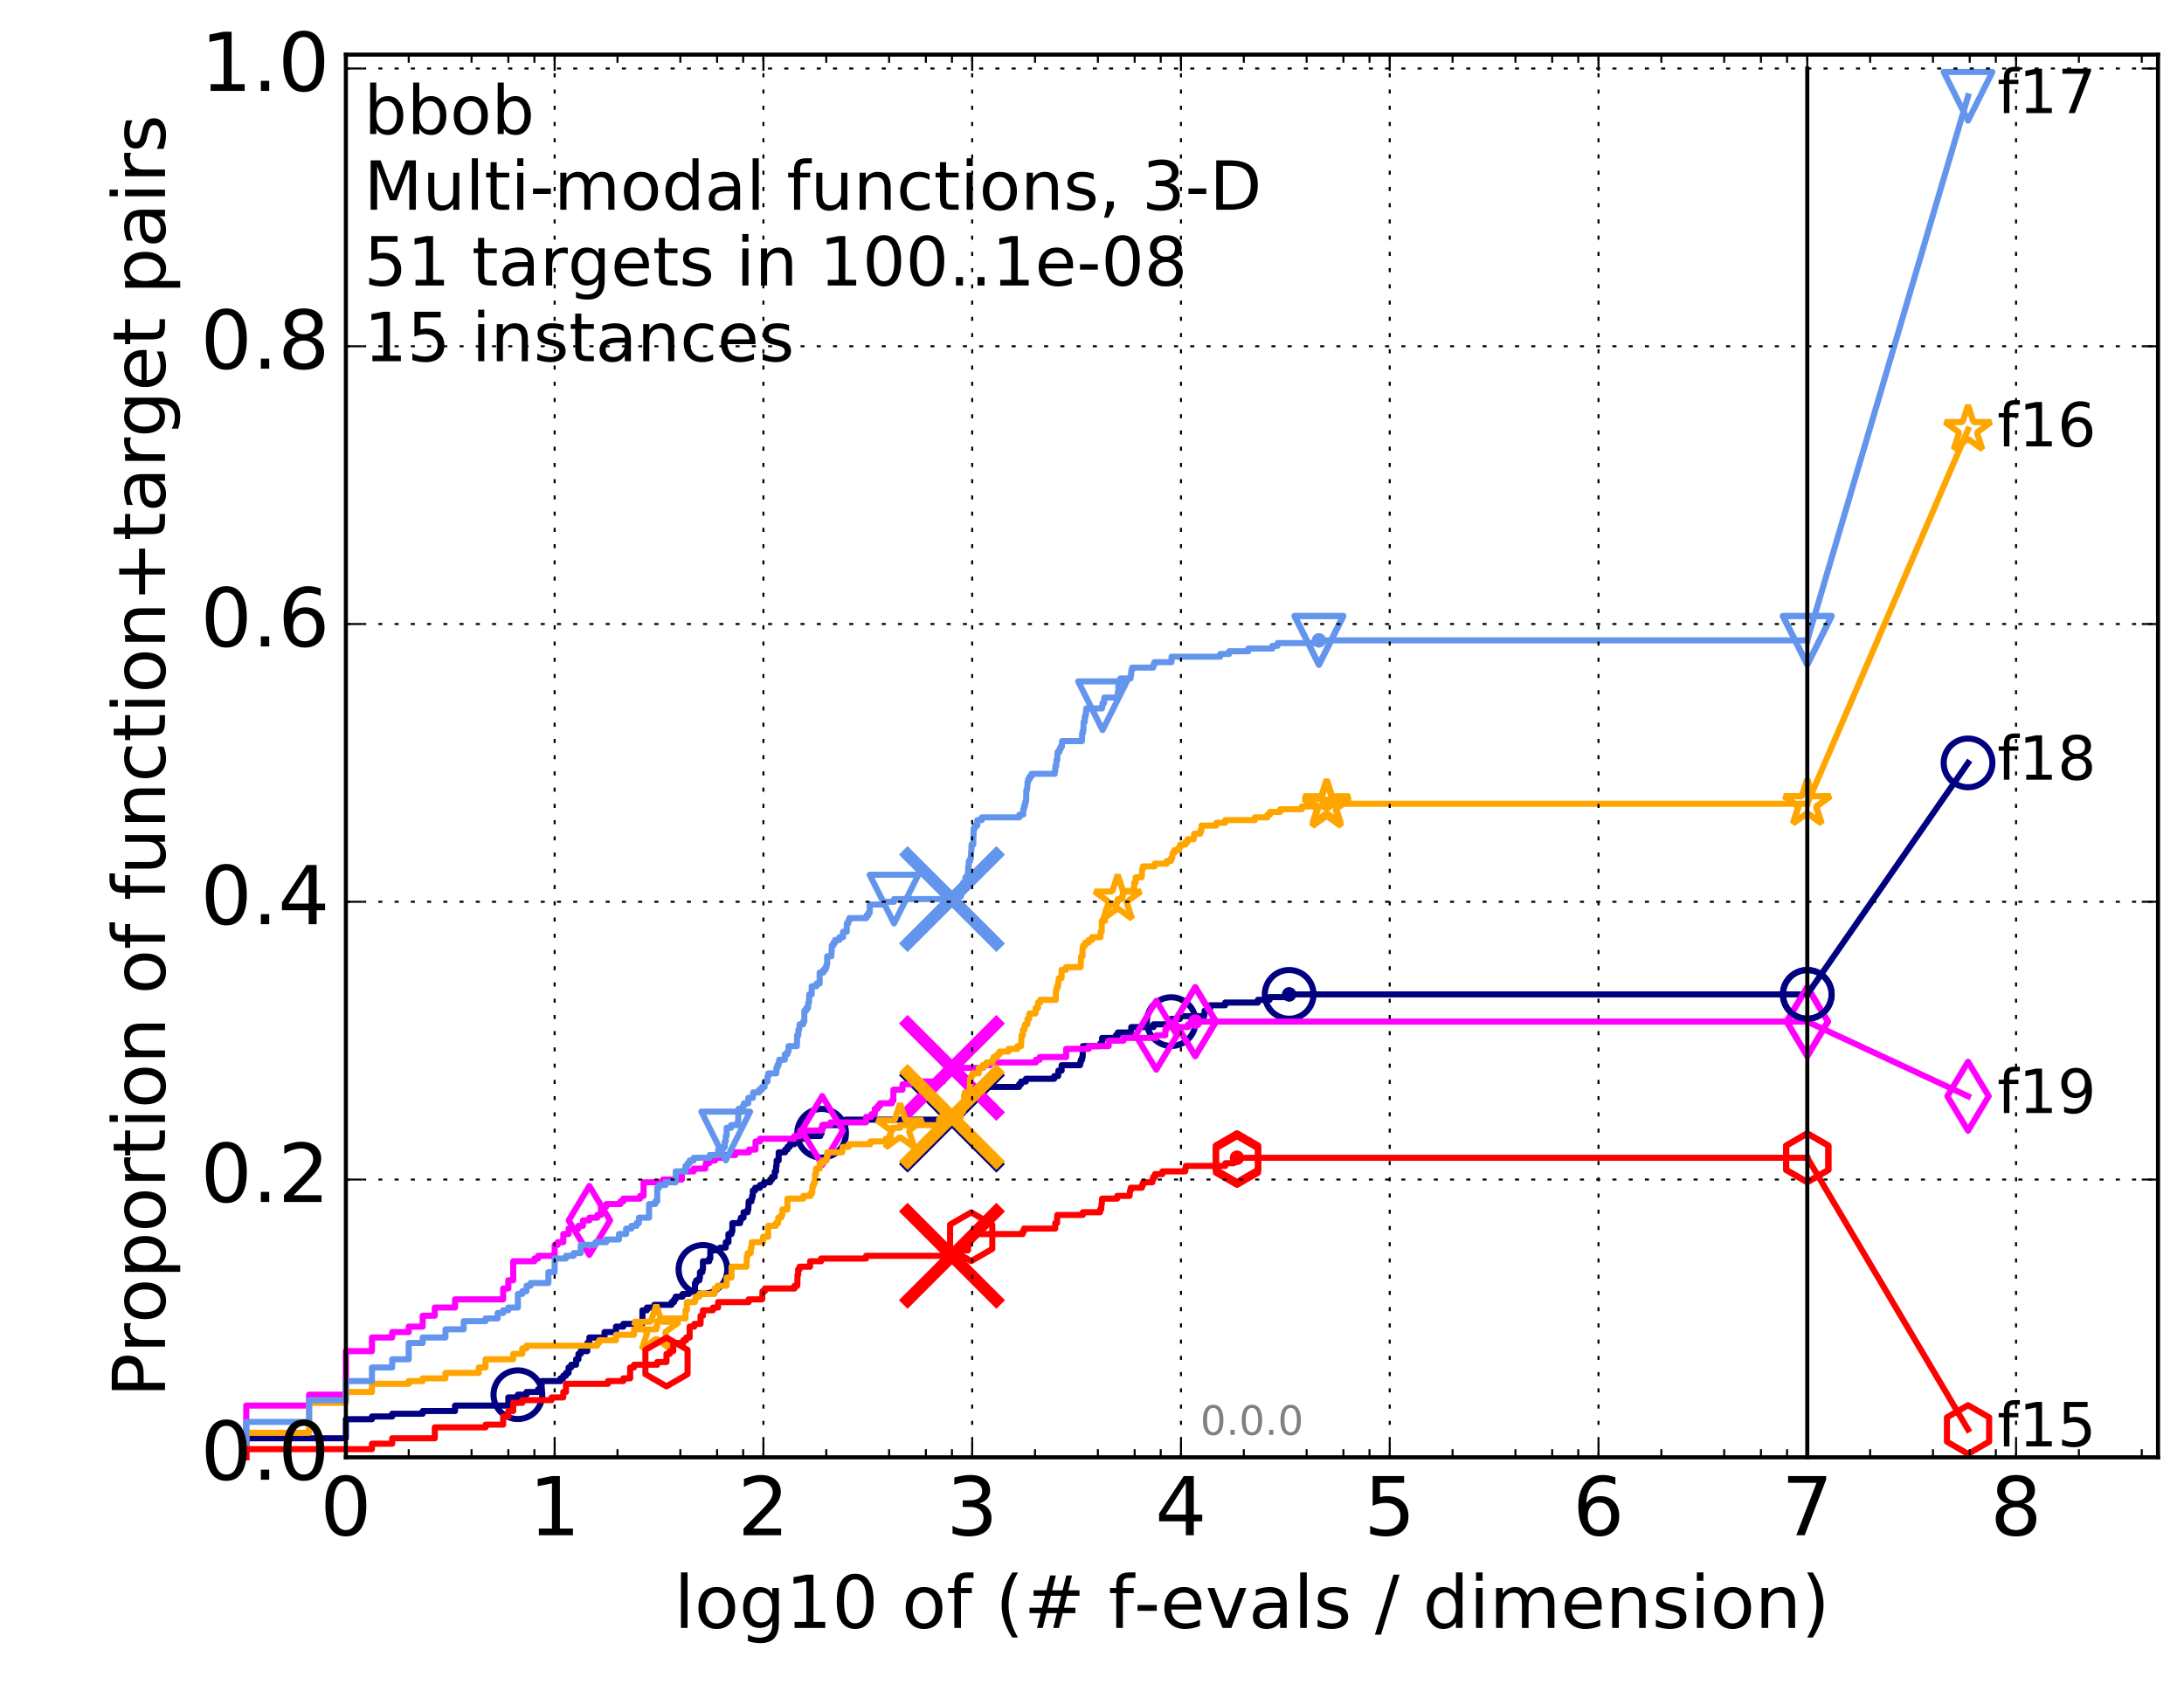 <?xml version="1.0" encoding="utf-8" standalone="no"?>
<!DOCTYPE svg PUBLIC "-//W3C//DTD SVG 1.1//EN"
  "http://www.w3.org/Graphics/SVG/1.1/DTD/svg11.dtd">
<!-- Created with matplotlib (http://matplotlib.org/) -->
<svg height="415pt" version="1.1" viewBox="0 0 538 415" width="538pt" xmlns="http://www.w3.org/2000/svg" xmlns:xlink="http://www.w3.org/1999/xlink">
 <defs>
  <style type="text/css">
*{stroke-linecap:butt;stroke-linejoin:round;stroke-miterlimit:100000;}
  </style>
 </defs>
 <g id="figure_1">
  <g id="patch_1">
   <path d="M 0 415.456 
L 538.8 415.456 
L 538.8 0 
L 0 0 
z
" style="fill:#ffffff;"/>
  </g>
  <g id="axes_1">
   <g id="patch_2">
    <path d="M 85.2 359.056 
L 531.6 359.056 
L 531.6 13.456 
L 85.2 13.456 
z
" style="fill:#ffffff;"/>
   </g>
   <g id="line2d_1">
    <defs>
     <path d="M 0 1.5 
C 0.398 1.5 0.779 1.342 1.061 1.061 
C 1.342 0.779 1.5 0.398 1.5 0 
C 1.5 -0.398 1.342 -0.779 1.061 -1.061 
C 0.779 -1.342 0.398 -1.5 0 -1.5 
C -0.398 -1.5 -0.779 -1.342 -1.061 -1.061 
C -1.342 -0.779 -1.5 -0.398 -1.5 0 
C -1.5 0.398 -1.342 0.779 -1.061 1.061 
C -0.779 1.342 -0.398 1.5 0 1.5 
z
" id="m4329f9d039" style="stroke:#000080;stroke-width:0.5;"/>
    </defs>
    <g>
     <use style="fill:#000080;stroke:#000080;stroke-width:0.5;" x="317.568" xlink:href="#m4329f9d039" y="244.997"/>
     <use style="fill:#000080;stroke:#000080;stroke-width:0.5;" x="317.568" xlink:href="#m4329f9d039" y="244.997"/>
    </g>
   </g>
   <g id="line2d_2">
    <path d="M 60.662 359.056 
L 60.662 354.36 
L 85.2 354.36 
L 85.2 349.663 
L 91.625 349.663 
L 91.625 348.992 
L 96.609 348.992 
L 96.609 348.321 
L 104.125 348.321 
L 104.125 347.65 
L 112.091 347.65 
L 112.091 346.309 
L 125.219 346.309 
L 125.219 344.296 
L 127.572 344.296 
L 127.572 343.625 
L 129.701 343.625 
L 129.701 342.954 
L 132.556 342.954 
L 132.556 342.283 
L 133.432 342.283 
L 133.432 340.27 
L 138.07 340.27 
L 138.07 339.599 
L 138.757 339.599 
L 138.757 338.928 
L 139.424 338.928 
L 139.424 338.257 
L 140.072 338.257 
L 140.072 336.915 
L 140.701 336.915 
L 140.701 336.244 
L 141.908 336.244 
L 141.908 334.903 
L 142.489 334.903 
L 142.489 333.561 
L 143.054 333.561 
L 143.054 332.89 
L 144.669 332.89 
L 144.669 330.877 
L 145.183 330.877 
L 145.183 329.535 
L 148.914 329.535 
L 148.914 328.193 
L 151.735 328.193 
L 151.735 326.851 
L 153.552 326.851 
L 153.552 326.18 
L 158.255 326.18 
L 158.255 322.826 
L 159.358 322.826 
L 159.358 322.155 
L 161.166 322.155 
L 161.166 321.484 
L 165.444 321.484 
L 165.444 320.813 
L 166.051 320.813 
L 166.051 320.142 
L 166.446 320.142 
L 166.446 319.471 
L 168.143 319.471 
L 168.143 318.8 
L 169.72 318.8 
L 169.72 318.129 
L 171.194 318.129 
L 171.194 316.116 
L 171.508 316.116 
L 171.508 315.445 
L 172.276 315.445 
L 172.276 314.774 
L 172.426 314.774 
L 172.426 313.433 
L 173.018 313.433 
L 173.018 312.762 
L 173.163 312.762 
L 173.163 310.749 
L 174.704 310.749 
L 174.704 310.078 
L 174.973 310.078 
L 174.973 308.065 
L 177.38 308.065 
L 177.38 307.394 
L 178.777 307.394 
L 178.777 306.052 
L 179.443 306.052 
L 179.443 304.039 
L 180.197 304.039 
L 180.197 303.369 
L 180.408 303.369 
L 180.408 301.356 
L 182.316 301.356 
L 182.316 300.685 
L 182.508 300.685 
L 182.508 300.014 
L 183.166 300.014 
L 183.166 298.672 
L 184.163 298.672 
L 184.163 298.001 
L 184.339 298.001 
L 184.427 295.988 
L 185.117 295.988 
L 185.117 295.317 
L 185.286 295.317 
L 185.286 294.646 
L 185.454 294.646 
L 185.454 293.304 
L 186.032 293.304 
L 186.032 292.634 
L 187.223 292.634 
L 187.223 291.963 
L 188.206 291.963 
L 188.206 291.292 
L 189.707 291.292 
L 189.707 290.621 
L 190.186 290.621 
L 190.186 289.95 
L 190.853 289.95 
L 190.853 288.608 
L 191.179 288.608 
L 191.179 287.266 
L 191.308 287.266 
L 191.308 285.924 
L 191.817 285.924 
L 191.817 283.911 
L 193.396 283.911 
L 193.396 283.24 
L 193.974 283.24 
L 193.974 282.569 
L 194.538 282.569 
L 194.538 281.899 
L 195.678 281.899 
L 195.678 281.228 
L 196.662 281.228 
L 196.662 280.557 
L 198.694 280.557 
L 198.694 279.886 
L 202.077 279.886 
L 202.077 279.215 
L 202.393 279.215 
L 202.393 277.873 
L 202.704 277.873 
L 202.704 277.202 
L 208.253 277.202 
L 208.253 275.86 
L 235.882 275.86 
L 235.882 275.189 
L 236.401 275.189 
L 236.401 274.518 
L 236.563 274.518 
L 236.563 273.847 
L 236.841 273.847 
L 236.841 272.505 
L 237.371 272.505 
L 237.461 271.164 
L 238.269 271.164 
L 238.269 270.493 
L 238.605 270.493 
L 238.613 269.151 
L 239.065 269.151 
L 239.163 267.809 
L 251.038 267.809 
L 251.038 267.138 
L 251.542 267.138 
L 251.542 266.467 
L 252.713 266.467 
L 252.713 265.796 
L 259.691 265.796 
L 259.691 265.125 
L 260.666 265.125 
L 260.718 263.783 
L 261.518 263.783 
L 261.518 262.441 
L 266.078 262.441 
L 266.078 261.77 
L 266.258 261.77 
L 266.258 261.099 
L 266.561 261.099 
L 266.561 260.429 
L 266.696 260.429 
L 266.753 257.745 
L 271.053 257.745 
L 271.053 257.074 
L 271.471 257.074 
L 271.485 255.732 
L 274.878 255.732 
L 274.878 255.061 
L 275.376 255.061 
L 275.376 254.39 
L 278.597 254.39 
L 278.676 253.048 
L 284.151 253.048 
L 284.151 252.377 
L 288.464 252.377 
L 288.515 251.035 
L 290.648 251.035 
L 290.648 250.364 
L 296.648 250.364 
L 296.742 249.023 
L 298.045 249.023 
L 298.078 247.681 
L 301.802 247.681 
L 301.802 247.01 
L 309.865 247.01 
L 309.865 246.339 
L 312.75 246.339 
L 312.75 245.668 
L 317.568 245.668 
L 317.568 244.997 
L 445.2 244.997 
L 445.2 244.997 
" style="fill:none;stroke:#000080;stroke-linecap:square;stroke-width:1.5;"/>
   </g>
   <g id="line2d_3">
    <defs>
     <path d="M 0 6 
C 1.591 6 3.117 5.368 4.243 4.243 
C 5.368 3.117 6 1.591 6 0 
C 6 -1.591 5.368 -3.117 4.243 -4.243 
C 3.117 -5.368 1.591 -6 0 -6 
C -1.591 -6 -3.117 -5.368 -4.243 -4.243 
C -5.368 -3.117 -6 -1.591 -6 0 
C -6 1.591 -5.368 3.117 -4.243 4.243 
C -3.117 5.368 -1.591 6 0 6 
z
" id="m51bb8f874b" style="stroke:#000080;stroke-width:1.5;"/>
    </defs>
    <g>
     <use style="fill:none;stroke:#000080;stroke-width:1.5;" x="127.572" xlink:href="#m51bb8f874b" y="343.625"/>
     <use style="fill:none;stroke:#000080;stroke-width:1.5;" x="173.163" xlink:href="#m51bb8f874b" y="312.762"/>
     <use style="fill:none;stroke:#000080;stroke-width:1.5;" x="202.393" xlink:href="#m51bb8f874b" y="279.215"/>
     <use style="fill:none;stroke:#000080;stroke-width:1.5;" x="288.515" xlink:href="#m51bb8f874b" y="251.706"/>
     <use style="fill:none;stroke:#000080;stroke-width:1.5;" x="317.568" xlink:href="#m51bb8f874b" y="244.997"/>
     <use style="fill:none;stroke:#000080;stroke-width:1.5;" x="445.2" xlink:href="#m51bb8f874b" y="244.997"/>
    </g>
   </g>
   <g id="line2d_4"/>
   <g id="line2d_5">
    <path clip-path="url(#p2e063fff42)" d="M 234.502 275.86 
" style="fill:none;stroke:#000080;stroke-linecap:square;"/>
    <defs>
     <path d="M -12 12 
L 12 -12 
M -12 -12 
L 12 12 
" id="mf8f80f6e39" style="stroke:#000080;stroke-width:3.0;"/>
    </defs>
    <g clip-path="url(#p2e063fff42)">
     <use style="fill:#000080;stroke:#000080;stroke-width:3.0;" x="234.502" xlink:href="#mf8f80f6e39" y="275.86"/>
    </g>
   </g>
   <g id="line2d_6">
    <defs>
     <path d="M 0 1.5 
C 0.398 1.5 0.779 1.342 1.061 1.061 
C 1.342 0.779 1.5 0.398 1.5 0 
C 1.5 -0.398 1.342 -0.779 1.061 -1.061 
C 0.779 -1.342 0.398 -1.5 0 -1.5 
C -0.398 -1.5 -0.779 -1.342 -1.061 -1.061 
C -1.342 -0.779 -1.5 -0.398 -1.5 0 
C -1.5 0.398 -1.342 0.779 -1.061 1.061 
C -0.779 1.342 -0.398 1.5 0 1.5 
z
" id="m30a23a210c" style="stroke:#ff00ff;stroke-width:0.5;"/>
    </defs>
    <g>
     <use style="fill:#ff00ff;stroke:#ff00ff;stroke-width:0.5;" x="294.434" xlink:href="#m30a23a210c" y="251.706"/>
     <use style="fill:#ff00ff;stroke:#ff00ff;stroke-width:0.5;" x="294.434" xlink:href="#m30a23a210c" y="251.706"/>
    </g>
   </g>
   <g id="line2d_7">
    <path d="M 60.662 359.056 
L 60.662 346.309 
L 76.144 346.309 
L 76.144 343.625 
L 85.2 343.625 
L 85.2 332.89 
L 91.625 332.89 
L 91.625 329.535 
L 96.609 329.535 
L 96.609 328.193 
L 100.682 328.193 
L 100.682 326.851 
L 104.125 326.851 
L 104.125 324.168 
L 107.107 324.168 
L 107.107 322.155 
L 112.091 322.155 
L 112.091 320.142 
L 123.943 320.142 
L 123.943 317.458 
L 125.219 317.458 
L 125.219 315.445 
L 126.427 315.445 
L 126.427 310.749 
L 131.645 310.749 
L 131.645 310.078 
L 132.556 310.078 
L 132.556 309.407 
L 136.629 309.407 
L 136.629 306.723 
L 137.361 306.723 
L 137.361 306.052 
L 138.757 306.052 
L 138.757 304.039 
L 140.072 304.039 
L 140.072 302.698 
L 142.489 302.698 
L 142.489 302.027 
L 143.606 302.027 
L 143.606 300.685 
L 145.183 300.685 
L 145.183 300.014 
L 147.126 300.014 
L 147.126 299.343 
L 148.038 299.343 
L 148.038 297.33 
L 149.339 297.33 
L 149.339 296.659 
L 152.842 296.659 
L 152.842 295.988 
L 153.552 295.988 
L 153.552 295.317 
L 157.682 295.317 
L 157.682 294.646 
L 158.536 294.646 
L 158.536 291.292 
L 163.295 291.292 
L 163.295 290.621 
L 167.961 290.621 
L 167.961 288.608 
L 170.875 288.608 
L 170.875 287.937 
L 173.736 287.937 
L 173.736 287.266 
L 173.877 287.266 
L 173.877 286.595 
L 174.704 286.595 
L 174.704 285.924 
L 176.146 285.924 
L 176.146 285.253 
L 178.55 285.253 
L 178.55 284.582 
L 181.13 284.582 
L 181.13 283.911 
L 184.515 283.911 
L 184.515 283.24 
L 186.114 283.24 
L 186.114 281.228 
L 187.223 281.228 
L 187.223 280.557 
L 195.678 280.557 
L 195.678 279.886 
L 197.064 279.886 
L 197.064 278.544 
L 202.549 278.544 
L 202.549 277.202 
L 204.593 277.202 
L 204.593 276.531 
L 213.351 276.531 
L 213.351 275.189 
L 214.656 275.189 
L 214.656 274.518 
L 215.5 274.518 
L 215.5 273.176 
L 216.186 273.176 
L 216.186 272.505 
L 216.75 272.505 
L 216.75 271.834 
L 219.698 271.834 
L 219.698 271.164 
L 220.074 271.164 
L 220.074 268.48 
L 222.319 268.48 
L 222.319 267.138 
L 224.3 267.138 
L 224.3 266.467 
L 232.354 266.467 
L 232.354 264.454 
L 233.696 264.454 
L 233.696 263.112 
L 242.196 263.112 
L 242.196 262.441 
L 243.915 262.441 
L 243.915 261.77 
L 255.182 261.77 
L 255.182 261.099 
L 256.128 261.099 
L 256.128 260.429 
L 262.636 260.429 
L 262.636 258.416 
L 268.215 258.416 
L 268.215 257.745 
L 273.113 257.745 
L 273.113 256.403 
L 276.762 256.403 
L 276.762 255.732 
L 284.841 255.732 
L 284.841 255.061 
L 287.071 255.061 
L 287.071 253.719 
L 287.302 253.719 
L 287.302 253.048 
L 292.673 253.048 
L 292.673 252.377 
L 294.434 252.377 
L 294.434 251.706 
L 445.2 251.706 
L 445.2 251.706 
" style="fill:none;stroke:#ff00ff;stroke-linecap:square;stroke-width:1.5;"/>
   </g>
   <g id="line2d_8">
    <defs>
     <path d="M -0 8.485 
L 5.091 0 
L 0 -8.485 
L -5.091 -0 
z
" id="m325fe47795" style="stroke:#ff00ff;stroke-linejoin:miter;stroke-width:1.5;"/>
    </defs>
    <g>
     <use style="fill:none;stroke:#ff00ff;stroke-linejoin:miter;stroke-width:1.5;" x="145.183" xlink:href="#m325fe47795" y="300.685"/>
     <use style="fill:none;stroke:#ff00ff;stroke-linejoin:miter;stroke-width:1.5;" x="202.549" xlink:href="#m325fe47795" y="278.544"/>
     <use style="fill:none;stroke:#ff00ff;stroke-linejoin:miter;stroke-width:1.5;" x="284.841" xlink:href="#m325fe47795" y="255.061"/>
     <use style="fill:none;stroke:#ff00ff;stroke-linejoin:miter;stroke-width:1.5;" x="294.434" xlink:href="#m325fe47795" y="251.706"/>
     <use style="fill:none;stroke:#ff00ff;stroke-linejoin:miter;stroke-width:1.5;" x="294.434" xlink:href="#m325fe47795" y="251.706"/>
     <use style="fill:none;stroke:#ff00ff;stroke-linejoin:miter;stroke-width:1.5;" x="445.2" xlink:href="#m325fe47795" y="251.706"/>
    </g>
   </g>
   <g id="line2d_9"/>
   <g id="line2d_10">
    <path clip-path="url(#p2e063fff42)" d="M 234.502 263.112 
" style="fill:none;stroke:#ff00ff;stroke-linecap:square;"/>
    <defs>
     <path d="M -12 12 
L 12 -12 
M -12 -12 
L 12 12 
" id="mc0e5620e65" style="stroke:#ff00ff;stroke-width:3.0;"/>
    </defs>
    <g clip-path="url(#p2e063fff42)">
     <use style="fill:#ff00ff;stroke:#ff00ff;stroke-width:3.0;" x="234.502" xlink:href="#mc0e5620e65" y="263.112"/>
    </g>
   </g>
   <g id="line2d_11">
    <defs>
     <path d="M 0 1.5 
C 0.398 1.5 0.779 1.342 1.061 1.061 
C 1.342 0.779 1.5 0.398 1.5 0 
C 1.5 -0.398 1.342 -0.779 1.061 -1.061 
C 0.779 -1.342 0.398 -1.5 0 -1.5 
C -0.398 -1.5 -0.779 -1.342 -1.061 -1.061 
C -1.342 -0.779 -1.5 -0.398 -1.5 0 
C -1.5 0.398 -1.342 0.779 -1.061 1.061 
C -0.779 1.342 -0.398 1.5 0 1.5 
z
" id="m33b583d9e1" style="stroke:#ffa500;stroke-width:0.5;"/>
    </defs>
    <g>
     <use style="fill:#ffa500;stroke:#ffa500;stroke-width:0.5;" x="326.808" xlink:href="#m33b583d9e1" y="198.031"/>
     <use style="fill:#ffa500;stroke:#ffa500;stroke-width:0.5;" x="326.808" xlink:href="#m33b583d9e1" y="198.031"/>
    </g>
   </g>
   <g id="line2d_12">
    <path d="M 60.662 359.056 
L 60.662 353.018 
L 76.144 353.018 
L 76.144 345.638 
L 85.2 345.638 
L 85.2 342.954 
L 91.625 342.954 
L 91.625 340.941 
L 100.682 340.941 
L 100.682 340.27 
L 104.125 340.27 
L 104.125 339.599 
L 109.738 339.599 
L 109.738 338.257 
L 117.951 338.257 
L 117.951 336.915 
L 119.606 336.915 
L 119.606 334.903 
L 126.427 334.903 
L 126.427 333.561 
L 128.662 333.561 
L 128.662 332.219 
L 129.701 332.219 
L 129.701 331.548 
L 147.126 331.548 
L 147.126 330.877 
L 147.587 330.877 
L 147.587 330.206 
L 151.735 330.206 
L 151.735 328.864 
L 156.182 328.864 
L 156.182 327.522 
L 161.657 327.522 
L 161.657 326.851 
L 161.899 326.851 
L 161.899 325.509 
L 162.608 325.509 
L 162.608 324.839 
L 168.858 324.839 
L 168.858 322.826 
L 169.207 322.826 
L 169.207 320.813 
L 171.194 320.813 
L 171.194 320.142 
L 171.351 320.142 
L 171.351 319.471 
L 172.276 319.471 
L 172.276 318.8 
L 176.019 318.8 
L 176.019 317.458 
L 176.772 317.458 
L 176.772 316.787 
L 179.001 316.787 
L 179.001 314.774 
L 180.197 314.774 
L 180.197 312.091 
L 183.895 312.091 
L 183.985 309.407 
L 184.163 309.407 
L 184.163 308.736 
L 184.947 308.736 
L 184.947 307.394 
L 185.117 307.394 
L 185.202 306.052 
L 187.983 306.052 
L 187.983 304.71 
L 189.218 304.71 
L 189.218 302.027 
L 191.114 302.027 
L 191.114 301.356 
L 191.691 301.356 
L 191.691 300.014 
L 192.437 300.014 
L 192.437 299.343 
L 192.741 299.343 
L 192.741 298.001 
L 193.974 298.001 
L 193.974 295.317 
L 197.894 295.317 
L 197.894 294.646 
L 199.689 294.646 
L 199.689 293.975 
L 200.083 293.975 
L 200.083 292.634 
L 200.213 292.634 
L 200.213 291.963 
L 200.514 291.963 
L 200.514 291.292 
L 200.768 291.292 
L 200.768 289.279 
L 201.019 289.279 
L 201.019 287.937 
L 201.918 287.937 
L 201.918 286.595 
L 202.666 286.595 
L 202.666 285.924 
L 203.613 285.924 
L 203.613 285.253 
L 203.761 285.253 
L 203.761 283.911 
L 207.455 283.911 
L 207.455 283.24 
L 207.58 283.24 
L 207.58 282.569 
L 209.052 282.569 
L 209.052 281.899 
L 214.383 281.899 
L 214.383 281.228 
L 218.205 281.228 
L 218.205 280.557 
L 219.371 280.557 
L 219.463 278.544 
L 219.807 278.544 
L 219.807 277.873 
L 221.717 277.873 
L 221.717 277.202 
L 231.316 277.202 
L 231.316 275.86 
L 231.689 275.86 
L 231.689 275.189 
L 236.707 275.189 
L 236.707 273.847 
L 237.264 273.847 
L 237.264 272.505 
L 237.428 272.505 
L 237.494 269.822 
L 237.664 269.822 
L 237.664 269.151 
L 238.836 269.151 
L 238.913 267.138 
L 238.958 267.138 
L 238.958 265.796 
L 239.201 265.796 
L 239.201 265.125 
L 239.53 265.125 
L 239.53 264.454 
L 241.108 264.454 
L 241.108 263.112 
L 242.116 263.112 
L 242.116 262.441 
L 243.005 262.441 
L 243.005 261.77 
L 244.493 261.77 
L 244.493 261.099 
L 244.771 261.099 
L 244.771 260.429 
L 245.658 260.429 
L 245.658 259.758 
L 246.233 259.758 
L 246.233 259.087 
L 248.447 259.087 
L 248.447 258.416 
L 250.63 258.416 
L 250.63 257.745 
L 251.529 257.745 
L 251.62 255.732 
L 251.642 255.732 
L 251.642 255.061 
L 251.981 255.061 
L 251.981 253.719 
L 252.348 253.719 
L 252.348 253.048 
L 252.515 253.048 
L 252.515 252.377 
L 253.085 252.377 
L 253.101 251.035 
L 253.53 251.035 
L 253.585 249.694 
L 255.093 249.694 
L 255.127 248.352 
L 255.689 248.352 
L 255.703 247.01 
L 256.251 247.01 
L 256.251 246.339 
L 260.082 246.339 
L 260.082 244.326 
L 260.221 244.326 
L 260.221 243.655 
L 260.391 243.655 
L 260.391 242.984 
L 260.658 242.984 
L 260.707 241.642 
L 260.844 241.642 
L 260.844 240.971 
L 261.504 240.971 
L 261.504 238.958 
L 262.596 238.958 
L 262.596 238.288 
L 266.188 238.288 
L 266.298 236.275 
L 266.31 236.275 
L 266.31 235.604 
L 266.665 235.604 
L 266.665 233.591 
L 266.823 233.591 
L 266.823 232.92 
L 267.338 232.92 
L 267.338 232.249 
L 268.184 232.249 
L 268.184 231.578 
L 269.023 231.578 
L 269.023 230.907 
L 271.08 230.907 
L 271.118 229.565 
L 271.386 229.565 
L 271.414 226.882 
L 272.194 226.882 
L 272.194 225.54 
L 272.428 225.54 
L 272.428 224.198 
L 272.915 224.198 
L 272.915 223.527 
L 273.118 223.527 
L 273.118 222.856 
L 275.036 222.856 
L 275.036 222.185 
L 275.328 222.185 
L 275.328 221.514 
L 276.37 221.514 
L 276.37 220.843 
L 276.595 220.843 
L 276.595 219.501 
L 279.224 219.501 
L 279.224 218.83 
L 279.395 218.83 
L 279.395 217.488 
L 279.748 217.488 
L 279.753 216.147 
L 281.234 216.147 
L 281.343 214.134 
L 281.555 214.134 
L 281.555 213.463 
L 284.429 213.463 
L 284.429 212.792 
L 287.422 212.792 
L 287.422 212.121 
L 288.45 212.121 
L 288.45 211.45 
L 288.759 211.45 
L 288.869 210.108 
L 289.312 210.108 
L 289.312 209.437 
L 290.41 209.437 
L 290.41 208.766 
L 290.746 208.766 
L 290.746 208.095 
L 292.035 208.095 
L 292.035 207.424 
L 292.572 207.424 
L 292.572 206.753 
L 294.084 206.753 
L 294.173 205.412 
L 295.666 205.412 
L 295.666 204.741 
L 295.931 204.741 
L 295.992 203.399 
L 299.626 203.399 
L 299.626 202.728 
L 301.799 202.728 
L 301.799 202.057 
L 309.103 202.057 
L 309.103 201.386 
L 312.231 201.386 
L 312.231 200.715 
L 312.832 200.715 
L 312.832 200.044 
L 315.396 200.044 
L 315.396 199.373 
L 320.688 199.373 
L 320.688 198.702 
L 326.808 198.702 
L 326.808 198.031 
L 445.2 198.031 
L 445.2 198.031 
" style="fill:none;stroke:#ffa500;stroke-linecap:square;stroke-width:1.5;"/>
   </g>
   <g id="line2d_13">
    <defs>
     <path d="M 0 -6 
L -1.347 -1.854 
L -5.706 -1.854 
L -2.18 0.708 
L -3.527 4.854 
L -0 2.292 
L 3.527 4.854 
L 2.18 0.708 
L 5.706 -1.854 
L 1.347 -1.854 
z
" id="m7eef814a51" style="stroke:#ffa500;stroke-linejoin:bevel;stroke-width:1.5;"/>
    </defs>
    <g>
     <use style="fill:none;stroke:#ffa500;stroke-linejoin:bevel;stroke-width:1.5;" x="161.657" xlink:href="#m7eef814a51" y="327.522"/>
     <use style="fill:none;stroke:#ffa500;stroke-linejoin:bevel;stroke-width:1.5;" x="221.717" xlink:href="#m7eef814a51" y="277.873"/>
     <use style="fill:none;stroke:#ffa500;stroke-linejoin:bevel;stroke-width:1.5;" x="275.328" xlink:href="#m7eef814a51" y="221.514"/>
     <use style="fill:none;stroke:#ffa500;stroke-linejoin:bevel;stroke-width:1.5;" x="326.808" xlink:href="#m7eef814a51" y="198.702"/>
     <use style="fill:none;stroke:#ffa500;stroke-linejoin:bevel;stroke-width:1.5;" x="326.808" xlink:href="#m7eef814a51" y="198.031"/>
     <use style="fill:none;stroke:#ffa500;stroke-linejoin:bevel;stroke-width:1.5;" x="445.2" xlink:href="#m7eef814a51" y="198.031"/>
    </g>
   </g>
   <g id="line2d_14"/>
   <g id="line2d_15">
    <path clip-path="url(#p2e063fff42)" d="M 234.502 275.189 
" style="fill:none;stroke:#ffa500;stroke-linecap:square;"/>
    <defs>
     <path d="M -12 12 
L 12 -12 
M -12 -12 
L 12 12 
" id="m01cdaf385e" style="stroke:#ffa500;stroke-width:3.0;"/>
    </defs>
    <g clip-path="url(#p2e063fff42)">
     <use style="fill:#ffa500;stroke:#ffa500;stroke-width:3.0;" x="234.502" xlink:href="#m01cdaf385e" y="275.189"/>
    </g>
   </g>
   <g id="line2d_16">
    <defs>
     <path d="M 0 1.5 
C 0.398 1.5 0.779 1.342 1.061 1.061 
C 1.342 0.779 1.5 0.398 1.5 0 
C 1.5 -0.398 1.342 -0.779 1.061 -1.061 
C 0.779 -1.342 0.398 -1.5 0 -1.5 
C -0.398 -1.5 -0.779 -1.342 -1.061 -1.061 
C -1.342 -0.779 -1.5 -0.398 -1.5 0 
C -1.5 0.398 -1.342 0.779 -1.061 1.061 
C -0.779 1.342 -0.398 1.5 0 1.5 
z
" id="m266aa8987a" style="stroke:#6495ed;stroke-width:0.5;"/>
    </defs>
    <g>
     <use style="fill:#6495ed;stroke:#6495ed;stroke-width:0.5;" x="324.907" xlink:href="#m266aa8987a" y="157.775"/>
     <use style="fill:#6495ed;stroke:#6495ed;stroke-width:0.5;" x="324.907" xlink:href="#m266aa8987a" y="157.775"/>
    </g>
   </g>
   <g id="line2d_17">
    <path d="M 60.662 359.056 
L 60.662 350.334 
L 76.144 350.334 
L 76.144 344.967 
L 85.2 344.967 
L 85.2 340.27 
L 91.625 340.27 
L 91.625 336.915 
L 96.609 336.915 
L 96.609 334.903 
L 100.682 334.903 
L 100.682 330.877 
L 104.125 330.877 
L 104.125 329.535 
L 109.738 329.535 
L 109.738 327.522 
L 114.22 327.522 
L 114.22 325.509 
L 119.606 325.509 
L 119.606 324.839 
L 122.589 324.839 
L 122.589 323.497 
L 123.943 323.497 
L 123.943 322.826 
L 125.219 322.826 
L 125.219 322.155 
L 127.572 322.155 
L 127.572 318.8 
L 128.662 318.8 
L 128.662 318.129 
L 129.701 318.129 
L 129.701 316.787 
L 130.694 316.787 
L 130.694 316.116 
L 135.088 316.116 
L 135.088 313.433 
L 136.629 313.433 
L 136.629 310.078 
L 139.424 310.078 
L 139.424 309.407 
L 141.313 309.407 
L 141.313 308.736 
L 143.054 308.736 
L 143.054 306.723 
L 146.656 306.723 
L 146.656 306.052 
L 149.339 306.052 
L 149.339 305.381 
L 152.479 305.381 
L 152.479 304.039 
L 154.239 304.039 
L 154.239 302.698 
L 155.553 302.698 
L 155.553 302.027 
L 156.794 302.027 
L 156.794 301.356 
L 157.39 301.356 
L 157.39 300.014 
L 159.89 300.014 
L 159.89 296.659 
L 161.413 296.659 
L 161.413 295.988 
L 161.899 295.988 
L 161.899 292.634 
L 162.374 292.634 
L 162.374 291.963 
L 163.962 291.963 
L 163.962 291.292 
L 166.446 291.292 
L 166.446 288.608 
L 168.858 288.608 
L 168.858 287.266 
L 169.379 287.266 
L 169.379 286.595 
L 169.889 286.595 
L 169.889 285.924 
L 170.875 285.924 
L 170.875 285.253 
L 174.839 285.253 
L 174.839 284.582 
L 176.895 284.582 
L 176.895 283.24 
L 178.089 283.24 
L 178.089 282.569 
L 178.55 282.569 
L 178.55 281.228 
L 178.777 281.228 
L 178.777 279.886 
L 179.001 279.886 
L 179.001 277.873 
L 180.091 277.873 
L 180.091 277.202 
L 181.632 277.202 
L 181.632 276.531 
L 181.829 276.531 
L 181.928 273.176 
L 182.98 273.176 
L 182.98 272.505 
L 183.259 272.505 
L 183.259 271.834 
L 184.339 271.834 
L 184.339 270.493 
L 185.454 270.493 
L 185.538 269.151 
L 186.99 269.151 
L 186.99 268.48 
L 187.682 268.48 
L 187.682 267.809 
L 188.353 267.809 
L 188.353 266.467 
L 189.076 266.467 
L 189.076 265.125 
L 189.288 265.125 
L 189.288 264.454 
L 191.243 264.454 
L 191.243 263.112 
L 191.5 263.112 
L 191.5 262.441 
L 191.817 262.441 
L 191.817 261.77 
L 191.942 261.77 
L 191.942 261.099 
L 193.337 261.099 
L 193.337 259.758 
L 193.974 259.758 
L 193.974 259.087 
L 194.258 259.087 
L 194.258 257.745 
L 196.305 257.745 
L 196.356 255.061 
L 196.662 255.061 
L 196.662 253.719 
L 196.864 253.719 
L 196.964 252.377 
L 197.846 252.377 
L 197.846 251.706 
L 198.132 251.706 
L 198.132 249.023 
L 198.601 249.023 
L 198.601 248.352 
L 199.061 248.352 
L 199.106 247.01 
L 199.287 247.01 
L 199.332 244.997 
L 199.953 244.997 
L 199.953 242.984 
L 201.144 242.984 
L 201.144 242.313 
L 201.918 242.313 
L 201.918 239.629 
L 202.82 239.629 
L 202.82 238.958 
L 203.352 238.958 
L 203.352 238.288 
L 203.613 238.288 
L 203.613 237.617 
L 203.761 237.617 
L 203.761 235.604 
L 204.805 235.604 
L 204.91 232.92 
L 205.326 232.92 
L 205.326 232.249 
L 205.735 232.249 
L 205.735 231.578 
L 206.789 231.578 
L 206.789 230.907 
L 207.673 230.907 
L 207.673 229.565 
L 208.582 229.565 
L 208.582 227.553 
L 208.936 227.553 
L 208.936 226.882 
L 209.226 226.882 
L 209.226 226.211 
L 213.447 226.211 
L 213.447 225.54 
L 213.92 225.54 
L 213.92 224.869 
L 214.245 224.869 
L 214.245 222.856 
L 217.894 222.856 
L 217.894 222.185 
L 220.234 222.185 
L 220.234 221.514 
L 236.03 221.514 
L 236.03 220.843 
L 236.749 220.843 
L 236.749 219.501 
L 236.991 219.501 
L 236.991 218.159 
L 237.248 218.159 
L 237.248 217.488 
L 237.777 217.488 
L 237.825 216.147 
L 238.317 216.147 
L 238.317 215.476 
L 238.457 215.476 
L 238.504 213.463 
L 238.636 213.463 
L 238.659 212.121 
L 239.027 212.121 
L 239.027 211.45 
L 239.171 211.45 
L 239.254 209.437 
L 239.314 209.437 
L 239.314 208.095 
L 239.745 208.095 
L 239.855 204.07 
L 240.175 204.07 
L 240.175 203.399 
L 240.745 203.399 
L 240.745 202.057 
L 241.85 202.057 
L 241.85 201.386 
L 251.1 201.386 
L 251.1 200.715 
L 252.049 200.715 
L 252.074 199.373 
L 252.243 199.373 
L 252.243 198.702 
L 252.435 198.702 
L 252.435 198.031 
L 252.622 198.031 
L 252.622 197.36 
L 252.771 197.36 
L 252.82 194.677 
L 252.999 194.677 
L 253.109 193.335 
L 253.113 193.335 
L 253.113 192.664 
L 253.282 192.664 
L 253.282 191.993 
L 253.617 191.993 
L 253.617 191.322 
L 254.09 191.322 
L 254.09 190.651 
L 259.814 190.651 
L 259.814 189.98 
L 259.948 189.98 
L 259.993 188.638 
L 260.226 188.638 
L 260.226 187.296 
L 260.455 187.296 
L 260.504 185.283 
L 260.959 185.283 
L 260.959 184.613 
L 261.258 184.613 
L 261.258 183.942 
L 261.607 183.942 
L 261.607 182.6 
L 266.519 182.6 
L 266.572 180.587 
L 266.768 180.587 
L 266.768 179.916 
L 266.902 179.916 
L 266.919 177.903 
L 267.205 177.903 
L 267.205 176.561 
L 267.417 176.561 
L 267.417 175.89 
L 267.541 175.89 
L 267.583 174.548 
L 271.484 174.548 
L 271.484 173.878 
L 271.6 173.878 
L 271.6 173.207 
L 271.974 173.207 
L 272.024 171.865 
L 275.265 171.865 
L 275.37 170.523 
L 275.485 170.523 
L 275.507 167.839 
L 275.962 167.839 
L 275.962 167.168 
L 278.48 167.168 
L 278.48 166.497 
L 278.614 166.497 
L 278.694 165.155 
L 278.868 165.155 
L 278.868 164.484 
L 284.079 164.484 
L 284.079 163.813 
L 284.363 163.813 
L 284.363 163.143 
L 288.59 163.143 
L 288.602 161.801 
L 300.58 161.801 
L 300.58 161.13 
L 302.786 161.13 
L 302.786 160.459 
L 307.502 160.459 
L 307.502 159.788 
L 313.437 159.788 
L 313.437 159.117 
L 314.704 159.117 
L 314.704 158.446 
L 324.907 158.446 
L 324.907 157.775 
L 445.2 157.775 
L 445.2 157.775 
" style="fill:none;stroke:#6495ed;stroke-linecap:square;stroke-width:1.5;"/>
   </g>
   <g id="line2d_18">
    <defs>
     <path d="M -0 6 
L 6 -6 
L -6 -6 
z
" id="ma27740bb64" style="stroke:#6495ed;stroke-linejoin:miter;stroke-width:1.5;"/>
    </defs>
    <g>
     <use style="fill:none;stroke:#6495ed;stroke-linejoin:miter;stroke-width:1.5;" x="178.777" xlink:href="#ma27740bb64" y="279.886"/>
     <use style="fill:none;stroke:#6495ed;stroke-linejoin:miter;stroke-width:1.5;" x="220.234" xlink:href="#ma27740bb64" y="221.514"/>
     <use style="fill:none;stroke:#6495ed;stroke-linejoin:miter;stroke-width:1.5;" x="271.6" xlink:href="#ma27740bb64" y="173.878"/>
     <use style="fill:none;stroke:#6495ed;stroke-linejoin:miter;stroke-width:1.5;" x="324.907" xlink:href="#ma27740bb64" y="157.775"/>
     <use style="fill:none;stroke:#6495ed;stroke-linejoin:miter;stroke-width:1.5;" x="324.907" xlink:href="#ma27740bb64" y="157.775"/>
     <use style="fill:none;stroke:#6495ed;stroke-linejoin:miter;stroke-width:1.5;" x="445.2" xlink:href="#ma27740bb64" y="157.775"/>
    </g>
   </g>
   <g id="line2d_19"/>
   <g id="line2d_20">
    <path clip-path="url(#p2e063fff42)" d="M 234.502 221.514 
" style="fill:none;stroke:#6495ed;stroke-linecap:square;"/>
    <defs>
     <path d="M -12 12 
L 12 -12 
M -12 -12 
L 12 12 
" id="mab221a44ed" style="stroke:#6495ed;stroke-width:3.0;"/>
    </defs>
    <g clip-path="url(#p2e063fff42)">
     <use style="fill:#6495ed;stroke:#6495ed;stroke-width:3.0;" x="234.502" xlink:href="#mab221a44ed" y="221.514"/>
    </g>
   </g>
   <g id="line2d_21">
    <defs>
     <path d="M 0 1.5 
C 0.398 1.5 0.779 1.342 1.061 1.061 
C 1.342 0.779 1.5 0.398 1.5 0 
C 1.5 -0.398 1.342 -0.779 1.061 -1.061 
C 0.779 -1.342 0.398 -1.5 0 -1.5 
C -0.398 -1.5 -0.779 -1.342 -1.061 -1.061 
C -1.342 -0.779 -1.5 -0.398 -1.5 0 
C -1.5 0.398 -1.342 0.779 -1.061 1.061 
C -0.779 1.342 -0.398 1.5 0 1.5 
z
" id="m4c115e6d8a" style="stroke:#ff0000;stroke-width:0.5;"/>
    </defs>
    <g>
     <use style="fill:#ff0000;stroke:#ff0000;stroke-width:0.5;" x="304.715" xlink:href="#m4c115e6d8a" y="285.253"/>
     <use style="fill:#ff0000;stroke:#ff0000;stroke-width:0.5;" x="304.715" xlink:href="#m4c115e6d8a" y="285.253"/>
    </g>
   </g>
   <g id="line2d_22">
    <path d="M 60.662 359.056 
L 60.662 357.044 
L 91.625 357.044 
L 91.625 355.702 
L 96.609 355.702 
L 96.609 354.36 
L 107.107 354.36 
L 107.107 351.676 
L 119.606 351.676 
L 119.606 351.005 
L 123.943 351.005 
L 123.943 348.992 
L 125.219 348.992 
L 125.219 347.65 
L 126.427 347.65 
L 126.427 345.638 
L 128.662 345.638 
L 128.662 344.967 
L 135.871 344.967 
L 135.871 344.296 
L 138.757 344.296 
L 138.757 342.954 
L 139.424 342.954 
L 139.424 340.941 
L 149.757 340.941 
L 149.757 340.27 
L 153.552 340.27 
L 153.552 339.599 
L 155.232 339.599 
L 155.232 336.915 
L 156.182 336.915 
L 156.182 336.244 
L 161.899 336.244 
L 161.899 335.574 
L 164.18 335.574 
L 164.18 333.561 
L 165.031 333.561 
L 165.031 332.89 
L 165.85 332.89 
L 165.85 330.877 
L 168.324 330.877 
L 168.324 330.206 
L 169.033 330.206 
L 169.033 329.535 
L 169.889 329.535 
L 169.889 326.851 
L 171.035 326.851 
L 171.035 326.18 
L 172.576 326.18 
L 172.576 324.168 
L 173.163 324.168 
L 173.163 322.826 
L 175.632 322.826 
L 175.632 322.155 
L 176.895 322.155 
L 176.895 320.813 
L 184.427 320.813 
L 184.427 320.142 
L 187.757 320.142 
L 187.833 318.129 
L 188.426 318.129 
L 188.426 317.458 
L 195.731 317.458 
L 195.731 316.787 
L 196.407 316.787 
L 196.459 314.104 
L 196.611 314.104 
L 196.611 312.762 
L 196.964 312.762 
L 196.964 312.091 
L 199.556 312.091 
L 199.556 310.749 
L 202.275 310.749 
L 202.275 310.078 
L 213.351 310.078 
L 213.351 309.407 
L 235.44 309.407 
L 235.44 308.736 
L 236.588 308.736 
L 236.588 308.065 
L 238.457 308.065 
L 238.481 306.723 
L 238.744 306.723 
L 238.744 305.381 
L 238.966 305.381 
L 238.966 304.71 
L 239.239 304.71 
L 239.239 304.039 
L 251.929 304.039 
L 251.929 303.369 
L 252.251 303.369 
L 252.251 302.698 
L 259.939 302.698 
L 259.939 301.356 
L 260.385 301.356 
L 260.446 299.343 
L 266.747 299.343 
L 266.747 298.672 
L 270.993 298.672 
L 270.993 298.001 
L 271.248 298.001 
L 271.355 296.659 
L 271.416 296.659 
L 271.48 295.317 
L 275.21 295.317 
L 275.21 294.646 
L 278.274 294.646 
L 278.354 293.304 
L 278.556 293.304 
L 278.556 292.634 
L 281.295 292.634 
L 281.295 291.963 
L 281.596 291.963 
L 281.596 291.292 
L 283.881 291.292 
L 283.881 290.621 
L 284.085 290.621 
L 284.085 289.95 
L 284.52 289.95 
L 284.52 289.279 
L 286.346 289.279 
L 286.346 288.608 
L 291.958 288.608 
L 291.958 287.937 
L 292.111 287.937 
L 292.111 287.266 
L 301.841 287.266 
L 301.841 286.595 
L 303.931 286.595 
L 303.931 285.924 
L 304.715 285.924 
L 304.715 285.253 
L 445.2 285.253 
L 445.2 285.253 
" style="fill:none;stroke:#ff0000;stroke-linecap:square;stroke-width:1.5;"/>
   </g>
   <g id="line2d_23">
    <defs>
     <path d="M 0 -6 
L -5.196 -3 
L -5.196 3 
L -0 6 
L 5.196 3 
L 5.196 -3 
z
" id="mf8386fc0c0" style="stroke:#ff0000;stroke-linejoin:miter;stroke-width:1.5;"/>
    </defs>
    <g>
     <use style="fill:none;stroke:#ff0000;stroke-linejoin:miter;stroke-width:1.5;" x="164.18" xlink:href="#mf8386fc0c0" y="335.574"/>
     <use style="fill:none;stroke:#ff0000;stroke-linejoin:miter;stroke-width:1.5;" x="239.239" xlink:href="#mf8386fc0c0" y="304.71"/>
     <use style="fill:none;stroke:#ff0000;stroke-linejoin:miter;stroke-width:1.5;" x="304.715" xlink:href="#mf8386fc0c0" y="285.924"/>
     <use style="fill:none;stroke:#ff0000;stroke-linejoin:miter;stroke-width:1.5;" x="304.715" xlink:href="#mf8386fc0c0" y="285.253"/>
     <use style="fill:none;stroke:#ff0000;stroke-linejoin:miter;stroke-width:1.5;" x="304.715" xlink:href="#mf8386fc0c0" y="285.253"/>
     <use style="fill:none;stroke:#ff0000;stroke-linejoin:miter;stroke-width:1.5;" x="445.2" xlink:href="#mf8386fc0c0" y="285.253"/>
    </g>
   </g>
   <g id="line2d_24"/>
   <g id="line2d_25">
    <path clip-path="url(#p2e063fff42)" d="M 234.502 309.407 
" style="fill:none;stroke:#ff0000;stroke-linecap:square;"/>
    <defs>
     <path d="M -12 12 
L 12 -12 
M -12 -12 
L 12 12 
" id="m249c02f42f" style="stroke:#ff0000;stroke-width:3.0;"/>
    </defs>
    <g clip-path="url(#p2e063fff42)">
     <use style="fill:#ff0000;stroke:#ff0000;stroke-width:3.0;" x="234.502" xlink:href="#m249c02f42f" y="309.407"/>
    </g>
   </g>
   <g id="line2d_26">
    <path d="M 445.2 285.253 
L 484.8 352.213 
" style="fill:none;stroke:#ff0000;stroke-linecap:square;stroke-width:1.5;"/>
    <g>
     <use style="fill:none;stroke:#ff0000;stroke-linejoin:miter;stroke-width:1.5;" x="445.2" xlink:href="#mf8386fc0c0" y="285.253"/>
     <use style="fill:none;stroke:#ff0000;stroke-linejoin:miter;stroke-width:1.5;" x="484.8" xlink:href="#mf8386fc0c0" y="352.213"/>
    </g>
   </g>
   <g id="line2d_27">
    <path d="M 445.2 251.706 
L 484.8 270.09 
" style="fill:none;stroke:#ff00ff;stroke-linecap:square;stroke-width:1.5;"/>
    <g>
     <use style="fill:none;stroke:#ff00ff;stroke-linejoin:miter;stroke-width:1.5;" x="445.2" xlink:href="#m325fe47795" y="251.706"/>
     <use style="fill:none;stroke:#ff00ff;stroke-linejoin:miter;stroke-width:1.5;" x="484.8" xlink:href="#m325fe47795" y="270.09"/>
    </g>
   </g>
   <g id="line2d_28">
    <path d="M 445.2 244.997 
L 484.8 187.967 
" style="fill:none;stroke:#000080;stroke-linecap:square;stroke-width:1.5;"/>
    <g>
     <use style="fill:none;stroke:#000080;stroke-width:1.5;" x="445.2" xlink:href="#m51bb8f874b" y="244.997"/>
     <use style="fill:none;stroke:#000080;stroke-width:1.5;" x="484.8" xlink:href="#m51bb8f874b" y="187.967"/>
    </g>
   </g>
   <g id="line2d_29">
    <path d="M 445.2 198.031 
L 484.8 105.844 
" style="fill:none;stroke:#ffa500;stroke-linecap:square;stroke-width:1.5;"/>
    <g>
     <use style="fill:none;stroke:#ffa500;stroke-linejoin:bevel;stroke-width:1.5;" x="445.2" xlink:href="#m7eef814a51" y="198.031"/>
     <use style="fill:none;stroke:#ffa500;stroke-linejoin:bevel;stroke-width:1.5;" x="484.8" xlink:href="#m7eef814a51" y="105.844"/>
    </g>
   </g>
   <g id="line2d_30">
    <path d="M 445.2 157.775 
L 484.8 23.722 
" style="fill:none;stroke:#6495ed;stroke-linecap:square;stroke-width:1.5;"/>
    <g>
     <use style="fill:none;stroke:#6495ed;stroke-linejoin:miter;stroke-width:1.5;" x="445.2" xlink:href="#ma27740bb64" y="157.775"/>
     <use style="fill:none;stroke:#6495ed;stroke-linejoin:miter;stroke-width:1.5;" x="484.8" xlink:href="#ma27740bb64" y="23.722"/>
    </g>
   </g>
   <g id="line2d_31">
    <path d="M 445.2 359.056 
L 445.2 16.878 
" style="fill:none;stroke:#000000;stroke-linecap:square;"/>
   </g>
   <g id="patch_3">
    <path d="M 85.2 13.456 
L 531.6 13.456 
" style="fill:none;stroke:#000000;stroke-linecap:square;stroke-linejoin:miter;"/>
   </g>
   <g id="patch_4">
    <path d="M 531.6 359.056 
L 531.6 13.456 
" style="fill:none;stroke:#000000;stroke-linecap:square;stroke-linejoin:miter;"/>
   </g>
   <g id="patch_5">
    <path d="M 85.2 359.056 
L 531.6 359.056 
" style="fill:none;stroke:#000000;stroke-linecap:square;stroke-linejoin:miter;"/>
   </g>
   <g id="patch_6">
    <path d="M 85.2 359.056 
L 85.2 13.456 
" style="fill:none;stroke:#000000;stroke-linecap:square;stroke-linejoin:miter;"/>
   </g>
   <g id="matplotlib.axis_1">
    <g id="xtick_1">
     <g id="line2d_32">
      <path clip-path="url(#p2e063fff42)" d="M 85.2 359.056 
L 85.2 13.456 
" style="fill:none;stroke:#000000;stroke-dasharray:1,3;stroke-dashoffset:0.0;stroke-width:0.5;"/>
     </g>
     <g id="line2d_33">
      <defs>
       <path d="M 0 0 
L 0 -4 
" id="mf2549ee990" style="stroke:#000000;stroke-width:0.5;"/>
      </defs>
      <g>
       <use style="stroke:#000000;stroke-width:0.5;" x="85.2" xlink:href="#mf2549ee990" y="359.056"/>
      </g>
     </g>
     <g id="line2d_34">
      <defs>
       <path d="M 0 0 
L 0 4 
" id="m5c75068bdf" style="stroke:#000000;stroke-width:0.5;"/>
      </defs>
      <g>
       <use style="stroke:#000000;stroke-width:0.5;" x="85.2" xlink:href="#m5c75068bdf" y="13.456"/>
      </g>
     </g>
     <g id="text_1">
      <!-- 0 -->
      <defs>
       <path d="M 31.781 66.406 
Q 24.172 66.406 20.328 58.906 
Q 16.5 51.422 16.5 36.375 
Q 16.5 21.391 20.328 13.891 
Q 24.172 6.391 31.781 6.391 
Q 39.453 6.391 43.281 13.891 
Q 47.125 21.391 47.125 36.375 
Q 47.125 51.422 43.281 58.906 
Q 39.453 66.406 31.781 66.406 
M 31.781 74.219 
Q 44.047 74.219 50.516 64.516 
Q 56.984 54.828 56.984 36.375 
Q 56.984 17.969 50.516 8.266 
Q 44.047 -1.422 31.781 -1.422 
Q 19.531 -1.422 13.062 8.266 
Q 6.594 17.969 6.594 36.375 
Q 6.594 54.828 13.062 64.516 
Q 19.531 74.219 31.781 74.219 
" id="BitstreamVeraSans-Roman-30"/>
      </defs>
      <g transform="translate(78.838 378.253)scale(0.2 -0.2)">
       <use xlink:href="#BitstreamVeraSans-Roman-30"/>
      </g>
     </g>
    </g>
    <g id="xtick_2">
     <g id="line2d_35">
      <path clip-path="url(#p2e063fff42)" d="M 136.629 359.056 
L 136.629 13.456 
" style="fill:none;stroke:#000000;stroke-dasharray:1,3;stroke-dashoffset:0.0;stroke-width:0.5;"/>
     </g>
     <g id="line2d_36">
      <g>
       <use style="stroke:#000000;stroke-width:0.5;" x="136.629" xlink:href="#mf2549ee990" y="359.056"/>
      </g>
     </g>
     <g id="line2d_37">
      <g>
       <use style="stroke:#000000;stroke-width:0.5;" x="136.629" xlink:href="#m5c75068bdf" y="13.456"/>
      </g>
     </g>
     <g id="text_2">
      <!-- 1 -->
      <defs>
       <path d="M 12.406 8.297 
L 28.516 8.297 
L 28.516 63.922 
L 10.984 60.406 
L 10.984 69.391 
L 28.422 72.906 
L 38.281 72.906 
L 38.281 8.297 
L 54.391 8.297 
L 54.391 0 
L 12.406 0 
z
" id="BitstreamVeraSans-Roman-31"/>
      </defs>
      <g transform="translate(130.266 378.253)scale(0.2 -0.2)">
       <use xlink:href="#BitstreamVeraSans-Roman-31"/>
      </g>
     </g>
    </g>
    <g id="xtick_3">
     <g id="line2d_38">
      <path clip-path="url(#p2e063fff42)" d="M 188.057 359.056 
L 188.057 13.456 
" style="fill:none;stroke:#000000;stroke-dasharray:1,3;stroke-dashoffset:0.0;stroke-width:0.5;"/>
     </g>
     <g id="line2d_39">
      <g>
       <use style="stroke:#000000;stroke-width:0.5;" x="188.057" xlink:href="#mf2549ee990" y="359.056"/>
      </g>
     </g>
     <g id="line2d_40">
      <g>
       <use style="stroke:#000000;stroke-width:0.5;" x="188.057" xlink:href="#m5c75068bdf" y="13.456"/>
      </g>
     </g>
     <g id="text_3">
      <!-- 2 -->
      <defs>
       <path d="M 19.188 8.297 
L 53.609 8.297 
L 53.609 0 
L 7.328 0 
L 7.328 8.297 
Q 12.938 14.109 22.625 23.891 
Q 32.328 33.688 34.812 36.531 
Q 39.547 41.844 41.422 45.531 
Q 43.312 49.219 43.312 52.781 
Q 43.312 58.594 39.234 62.25 
Q 35.156 65.922 28.609 65.922 
Q 23.969 65.922 18.812 64.312 
Q 13.672 62.703 7.812 59.422 
L 7.812 69.391 
Q 13.766 71.781 18.938 73 
Q 24.125 74.219 28.422 74.219 
Q 39.75 74.219 46.484 68.547 
Q 53.219 62.891 53.219 53.422 
Q 53.219 48.922 51.531 44.891 
Q 49.859 40.875 45.406 35.406 
Q 44.188 33.984 37.641 27.219 
Q 31.109 20.453 19.188 8.297 
" id="BitstreamVeraSans-Roman-32"/>
      </defs>
      <g transform="translate(181.695 378.253)scale(0.2 -0.2)">
       <use xlink:href="#BitstreamVeraSans-Roman-32"/>
      </g>
     </g>
    </g>
    <g id="xtick_4">
     <g id="line2d_41">
      <path clip-path="url(#p2e063fff42)" d="M 239.486 359.056 
L 239.486 13.456 
" style="fill:none;stroke:#000000;stroke-dasharray:1,3;stroke-dashoffset:0.0;stroke-width:0.5;"/>
     </g>
     <g id="line2d_42">
      <g>
       <use style="stroke:#000000;stroke-width:0.5;" x="239.486" xlink:href="#mf2549ee990" y="359.056"/>
      </g>
     </g>
     <g id="line2d_43">
      <g>
       <use style="stroke:#000000;stroke-width:0.5;" x="239.486" xlink:href="#m5c75068bdf" y="13.456"/>
      </g>
     </g>
     <g id="text_4">
      <!-- 3 -->
      <defs>
       <path d="M 40.578 39.312 
Q 47.656 37.797 51.625 33 
Q 55.609 28.219 55.609 21.188 
Q 55.609 10.406 48.188 4.484 
Q 40.766 -1.422 27.094 -1.422 
Q 22.516 -1.422 17.656 -0.516 
Q 12.797 0.391 7.625 2.203 
L 7.625 11.719 
Q 11.719 9.328 16.594 8.109 
Q 21.484 6.891 26.812 6.891 
Q 36.078 6.891 40.938 10.547 
Q 45.797 14.203 45.797 21.188 
Q 45.797 27.641 41.281 31.266 
Q 36.766 34.906 28.719 34.906 
L 20.219 34.906 
L 20.219 43.016 
L 29.109 43.016 
Q 36.375 43.016 40.234 45.922 
Q 44.094 48.828 44.094 54.297 
Q 44.094 59.906 40.109 62.906 
Q 36.141 65.922 28.719 65.922 
Q 24.656 65.922 20.016 65.031 
Q 15.375 64.156 9.812 62.312 
L 9.812 71.094 
Q 15.438 72.656 20.344 73.438 
Q 25.25 74.219 29.594 74.219 
Q 40.828 74.219 47.359 69.109 
Q 53.906 64.016 53.906 55.328 
Q 53.906 49.266 50.438 45.094 
Q 46.969 40.922 40.578 39.312 
" id="BitstreamVeraSans-Roman-33"/>
      </defs>
      <g transform="translate(233.123 378.253)scale(0.2 -0.2)">
       <use xlink:href="#BitstreamVeraSans-Roman-33"/>
      </g>
     </g>
    </g>
    <g id="xtick_5">
     <g id="line2d_44">
      <path clip-path="url(#p2e063fff42)" d="M 290.914 359.056 
L 290.914 13.456 
" style="fill:none;stroke:#000000;stroke-dasharray:1,3;stroke-dashoffset:0.0;stroke-width:0.5;"/>
     </g>
     <g id="line2d_45">
      <g>
       <use style="stroke:#000000;stroke-width:0.5;" x="290.914" xlink:href="#mf2549ee990" y="359.056"/>
      </g>
     </g>
     <g id="line2d_46">
      <g>
       <use style="stroke:#000000;stroke-width:0.5;" x="290.914" xlink:href="#m5c75068bdf" y="13.456"/>
      </g>
     </g>
     <g id="text_5">
      <!-- 4 -->
      <defs>
       <path d="M 37.797 64.312 
L 12.891 25.391 
L 37.797 25.391 
z
M 35.203 72.906 
L 47.609 72.906 
L 47.609 25.391 
L 58.016 25.391 
L 58.016 17.188 
L 47.609 17.188 
L 47.609 0 
L 37.797 0 
L 37.797 17.188 
L 4.891 17.188 
L 4.891 26.703 
z
" id="BitstreamVeraSans-Roman-34"/>
      </defs>
      <g transform="translate(284.552 378.253)scale(0.2 -0.2)">
       <use xlink:href="#BitstreamVeraSans-Roman-34"/>
      </g>
     </g>
    </g>
    <g id="xtick_6">
     <g id="line2d_47">
      <path clip-path="url(#p2e063fff42)" d="M 342.343 359.056 
L 342.343 13.456 
" style="fill:none;stroke:#000000;stroke-dasharray:1,3;stroke-dashoffset:0.0;stroke-width:0.5;"/>
     </g>
     <g id="line2d_48">
      <g>
       <use style="stroke:#000000;stroke-width:0.5;" x="342.343" xlink:href="#mf2549ee990" y="359.056"/>
      </g>
     </g>
     <g id="line2d_49">
      <g>
       <use style="stroke:#000000;stroke-width:0.5;" x="342.343" xlink:href="#m5c75068bdf" y="13.456"/>
      </g>
     </g>
     <g id="text_6">
      <!-- 5 -->
      <defs>
       <path d="M 10.797 72.906 
L 49.516 72.906 
L 49.516 64.594 
L 19.828 64.594 
L 19.828 46.734 
Q 21.969 47.469 24.109 47.828 
Q 26.266 48.188 28.422 48.188 
Q 40.625 48.188 47.75 41.5 
Q 54.891 34.812 54.891 23.391 
Q 54.891 11.625 47.562 5.094 
Q 40.234 -1.422 26.906 -1.422 
Q 22.312 -1.422 17.547 -0.641 
Q 12.797 0.141 7.719 1.703 
L 7.719 11.625 
Q 12.109 9.234 16.797 8.062 
Q 21.484 6.891 26.703 6.891 
Q 35.156 6.891 40.078 11.328 
Q 45.016 15.766 45.016 23.391 
Q 45.016 31 40.078 35.438 
Q 35.156 39.891 26.703 39.891 
Q 22.75 39.891 18.812 39.016 
Q 14.891 38.141 10.797 36.281 
z
" id="BitstreamVeraSans-Roman-35"/>
      </defs>
      <g transform="translate(335.98 378.253)scale(0.2 -0.2)">
       <use xlink:href="#BitstreamVeraSans-Roman-35"/>
      </g>
     </g>
    </g>
    <g id="xtick_7">
     <g id="line2d_50">
      <path clip-path="url(#p2e063fff42)" d="M 393.771 359.056 
L 393.771 13.456 
" style="fill:none;stroke:#000000;stroke-dasharray:1,3;stroke-dashoffset:0.0;stroke-width:0.5;"/>
     </g>
     <g id="line2d_51">
      <g>
       <use style="stroke:#000000;stroke-width:0.5;" x="393.771" xlink:href="#mf2549ee990" y="359.056"/>
      </g>
     </g>
     <g id="line2d_52">
      <g>
       <use style="stroke:#000000;stroke-width:0.5;" x="393.771" xlink:href="#m5c75068bdf" y="13.456"/>
      </g>
     </g>
     <g id="text_7">
      <!-- 6 -->
      <defs>
       <path d="M 33.016 40.375 
Q 26.375 40.375 22.484 35.828 
Q 18.609 31.297 18.609 23.391 
Q 18.609 15.531 22.484 10.953 
Q 26.375 6.391 33.016 6.391 
Q 39.656 6.391 43.531 10.953 
Q 47.406 15.531 47.406 23.391 
Q 47.406 31.297 43.531 35.828 
Q 39.656 40.375 33.016 40.375 
M 52.594 71.297 
L 52.594 62.312 
Q 48.875 64.062 45.094 64.984 
Q 41.312 65.922 37.594 65.922 
Q 27.828 65.922 22.672 59.328 
Q 17.531 52.734 16.797 39.406 
Q 19.672 43.656 24.016 45.922 
Q 28.375 48.188 33.594 48.188 
Q 44.578 48.188 50.953 41.516 
Q 57.328 34.859 57.328 23.391 
Q 57.328 12.156 50.688 5.359 
Q 44.047 -1.422 33.016 -1.422 
Q 20.359 -1.422 13.672 8.266 
Q 6.984 17.969 6.984 36.375 
Q 6.984 53.656 15.188 63.938 
Q 23.391 74.219 37.203 74.219 
Q 40.922 74.219 44.703 73.484 
Q 48.484 72.75 52.594 71.297 
" id="BitstreamVeraSans-Roman-36"/>
      </defs>
      <g transform="translate(387.409 378.253)scale(0.2 -0.2)">
       <use xlink:href="#BitstreamVeraSans-Roman-36"/>
      </g>
     </g>
    </g>
    <g id="xtick_8">
     <g id="line2d_53">
      <path clip-path="url(#p2e063fff42)" d="M 445.2 359.056 
L 445.2 13.456 
" style="fill:none;stroke:#000000;stroke-dasharray:1,3;stroke-dashoffset:0.0;stroke-width:0.5;"/>
     </g>
     <g id="line2d_54">
      <g>
       <use style="stroke:#000000;stroke-width:0.5;" x="445.2" xlink:href="#mf2549ee990" y="359.056"/>
      </g>
     </g>
     <g id="line2d_55">
      <g>
       <use style="stroke:#000000;stroke-width:0.5;" x="445.2" xlink:href="#m5c75068bdf" y="13.456"/>
      </g>
     </g>
     <g id="text_8">
      <!-- 7 -->
      <defs>
       <path d="M 8.203 72.906 
L 55.078 72.906 
L 55.078 68.703 
L 28.609 0 
L 18.312 0 
L 43.219 64.594 
L 8.203 64.594 
z
" id="BitstreamVeraSans-Roman-37"/>
      </defs>
      <g transform="translate(438.837 378.253)scale(0.2 -0.2)">
       <use xlink:href="#BitstreamVeraSans-Roman-37"/>
      </g>
     </g>
    </g>
    <g id="xtick_9">
     <g id="line2d_56">
      <path clip-path="url(#p2e063fff42)" d="M 496.629 359.056 
L 496.629 13.456 
" style="fill:none;stroke:#000000;stroke-dasharray:1,3;stroke-dashoffset:0.0;stroke-width:0.5;"/>
     </g>
     <g id="line2d_57">
      <g>
       <use style="stroke:#000000;stroke-width:0.5;" x="496.629" xlink:href="#mf2549ee990" y="359.056"/>
      </g>
     </g>
     <g id="line2d_58">
      <g>
       <use style="stroke:#000000;stroke-width:0.5;" x="496.629" xlink:href="#m5c75068bdf" y="13.456"/>
      </g>
     </g>
     <g id="text_9">
      <!-- 8 -->
      <defs>
       <path d="M 31.781 34.625 
Q 24.75 34.625 20.719 30.859 
Q 16.703 27.094 16.703 20.516 
Q 16.703 13.922 20.719 10.156 
Q 24.75 6.391 31.781 6.391 
Q 38.812 6.391 42.859 10.172 
Q 46.922 13.969 46.922 20.516 
Q 46.922 27.094 42.891 30.859 
Q 38.875 34.625 31.781 34.625 
M 21.922 38.812 
Q 15.578 40.375 12.031 44.719 
Q 8.5 49.078 8.5 55.328 
Q 8.5 64.062 14.719 69.141 
Q 20.953 74.219 31.781 74.219 
Q 42.672 74.219 48.875 69.141 
Q 55.078 64.062 55.078 55.328 
Q 55.078 49.078 51.531 44.719 
Q 48 40.375 41.703 38.812 
Q 48.828 37.156 52.797 32.312 
Q 56.781 27.484 56.781 20.516 
Q 56.781 9.906 50.312 4.234 
Q 43.844 -1.422 31.781 -1.422 
Q 19.734 -1.422 13.25 4.234 
Q 6.781 9.906 6.781 20.516 
Q 6.781 27.484 10.781 32.312 
Q 14.797 37.156 21.922 38.812 
M 18.312 54.391 
Q 18.312 48.734 21.844 45.562 
Q 25.391 42.391 31.781 42.391 
Q 38.141 42.391 41.719 45.562 
Q 45.312 48.734 45.312 54.391 
Q 45.312 60.062 41.719 63.234 
Q 38.141 66.406 31.781 66.406 
Q 25.391 66.406 21.844 63.234 
Q 18.312 60.062 18.312 54.391 
" id="BitstreamVeraSans-Roman-38"/>
      </defs>
      <g transform="translate(490.266 378.253)scale(0.2 -0.2)">
       <use xlink:href="#BitstreamVeraSans-Roman-38"/>
      </g>
     </g>
    </g>
    <g id="xtick_10">
     <g id="line2d_59">
      <defs>
       <path d="M 0 0 
L 0 -2 
" id="m9fd2a443f9" style="stroke:#000000;stroke-width:0.5;"/>
      </defs>
      <g>
       <use style="stroke:#000000;stroke-width:0.5;" x="100.682" xlink:href="#m9fd2a443f9" y="359.056"/>
      </g>
     </g>
     <g id="line2d_60">
      <defs>
       <path d="M 0 0 
L 0 2 
" id="m402faeb491" style="stroke:#000000;stroke-width:0.5;"/>
      </defs>
      <g>
       <use style="stroke:#000000;stroke-width:0.5;" x="100.682" xlink:href="#m402faeb491" y="13.456"/>
      </g>
     </g>
    </g>
    <g id="xtick_11">
     <g id="line2d_61">
      <g>
       <use style="stroke:#000000;stroke-width:0.5;" x="116.163" xlink:href="#m9fd2a443f9" y="359.056"/>
      </g>
     </g>
     <g id="line2d_62">
      <g>
       <use style="stroke:#000000;stroke-width:0.5;" x="116.163" xlink:href="#m402faeb491" y="13.456"/>
      </g>
     </g>
    </g>
    <g id="xtick_12">
     <g id="line2d_63">
      <g>
       <use style="stroke:#000000;stroke-width:0.5;" x="125.219" xlink:href="#m9fd2a443f9" y="359.056"/>
      </g>
     </g>
     <g id="line2d_64">
      <g>
       <use style="stroke:#000000;stroke-width:0.5;" x="125.219" xlink:href="#m402faeb491" y="13.456"/>
      </g>
     </g>
    </g>
    <g id="xtick_13">
     <g id="line2d_65">
      <g>
       <use style="stroke:#000000;stroke-width:0.5;" x="131.645" xlink:href="#m9fd2a443f9" y="359.056"/>
      </g>
     </g>
     <g id="line2d_66">
      <g>
       <use style="stroke:#000000;stroke-width:0.5;" x="131.645" xlink:href="#m402faeb491" y="13.456"/>
      </g>
     </g>
    </g>
    <g id="xtick_14">
     <g id="line2d_67">
      <g>
       <use style="stroke:#000000;stroke-width:0.5;" x="152.11" xlink:href="#m9fd2a443f9" y="359.056"/>
      </g>
     </g>
     <g id="line2d_68">
      <g>
       <use style="stroke:#000000;stroke-width:0.5;" x="152.11" xlink:href="#m402faeb491" y="13.456"/>
      </g>
     </g>
    </g>
    <g id="xtick_15">
     <g id="line2d_69">
      <g>
       <use style="stroke:#000000;stroke-width:0.5;" x="167.592" xlink:href="#m9fd2a443f9" y="359.056"/>
      </g>
     </g>
     <g id="line2d_70">
      <g>
       <use style="stroke:#000000;stroke-width:0.5;" x="167.592" xlink:href="#m402faeb491" y="13.456"/>
      </g>
     </g>
    </g>
    <g id="xtick_16">
     <g id="line2d_71">
      <g>
       <use style="stroke:#000000;stroke-width:0.5;" x="176.648" xlink:href="#m9fd2a443f9" y="359.056"/>
      </g>
     </g>
     <g id="line2d_72">
      <g>
       <use style="stroke:#000000;stroke-width:0.5;" x="176.648" xlink:href="#m402faeb491" y="13.456"/>
      </g>
     </g>
    </g>
    <g id="xtick_17">
     <g id="line2d_73">
      <g>
       <use style="stroke:#000000;stroke-width:0.5;" x="183.073" xlink:href="#m9fd2a443f9" y="359.056"/>
      </g>
     </g>
     <g id="line2d_74">
      <g>
       <use style="stroke:#000000;stroke-width:0.5;" x="183.073" xlink:href="#m402faeb491" y="13.456"/>
      </g>
     </g>
    </g>
    <g id="xtick_18">
     <g id="line2d_75">
      <g>
       <use style="stroke:#000000;stroke-width:0.5;" x="203.539" xlink:href="#m9fd2a443f9" y="359.056"/>
      </g>
     </g>
     <g id="line2d_76">
      <g>
       <use style="stroke:#000000;stroke-width:0.5;" x="203.539" xlink:href="#m402faeb491" y="13.456"/>
      </g>
     </g>
    </g>
    <g id="xtick_19">
     <g id="line2d_77">
      <g>
       <use style="stroke:#000000;stroke-width:0.5;" x="219.02" xlink:href="#m9fd2a443f9" y="359.056"/>
      </g>
     </g>
     <g id="line2d_78">
      <g>
       <use style="stroke:#000000;stroke-width:0.5;" x="219.02" xlink:href="#m402faeb491" y="13.456"/>
      </g>
     </g>
    </g>
    <g id="xtick_20">
     <g id="line2d_79">
      <g>
       <use style="stroke:#000000;stroke-width:0.5;" x="228.076" xlink:href="#m9fd2a443f9" y="359.056"/>
      </g>
     </g>
     <g id="line2d_80">
      <g>
       <use style="stroke:#000000;stroke-width:0.5;" x="228.076" xlink:href="#m402faeb491" y="13.456"/>
      </g>
     </g>
    </g>
    <g id="xtick_21">
     <g id="line2d_81">
      <g>
       <use style="stroke:#000000;stroke-width:0.5;" x="234.502" xlink:href="#m9fd2a443f9" y="359.056"/>
      </g>
     </g>
     <g id="line2d_82">
      <g>
       <use style="stroke:#000000;stroke-width:0.5;" x="234.502" xlink:href="#m402faeb491" y="13.456"/>
      </g>
     </g>
    </g>
    <g id="xtick_22">
     <g id="line2d_83">
      <g>
       <use style="stroke:#000000;stroke-width:0.5;" x="254.967" xlink:href="#m9fd2a443f9" y="359.056"/>
      </g>
     </g>
     <g id="line2d_84">
      <g>
       <use style="stroke:#000000;stroke-width:0.5;" x="254.967" xlink:href="#m402faeb491" y="13.456"/>
      </g>
     </g>
    </g>
    <g id="xtick_23">
     <g id="line2d_85">
      <g>
       <use style="stroke:#000000;stroke-width:0.5;" x="270.449" xlink:href="#m9fd2a443f9" y="359.056"/>
      </g>
     </g>
     <g id="line2d_86">
      <g>
       <use style="stroke:#000000;stroke-width:0.5;" x="270.449" xlink:href="#m402faeb491" y="13.456"/>
      </g>
     </g>
    </g>
    <g id="xtick_24">
     <g id="line2d_87">
      <g>
       <use style="stroke:#000000;stroke-width:0.5;" x="279.505" xlink:href="#m9fd2a443f9" y="359.056"/>
      </g>
     </g>
     <g id="line2d_88">
      <g>
       <use style="stroke:#000000;stroke-width:0.5;" x="279.505" xlink:href="#m402faeb491" y="13.456"/>
      </g>
     </g>
    </g>
    <g id="xtick_25">
     <g id="line2d_89">
      <g>
       <use style="stroke:#000000;stroke-width:0.5;" x="285.93" xlink:href="#m9fd2a443f9" y="359.056"/>
      </g>
     </g>
     <g id="line2d_90">
      <g>
       <use style="stroke:#000000;stroke-width:0.5;" x="285.93" xlink:href="#m402faeb491" y="13.456"/>
      </g>
     </g>
    </g>
    <g id="xtick_26">
     <g id="line2d_91">
      <g>
       <use style="stroke:#000000;stroke-width:0.5;" x="306.396" xlink:href="#m9fd2a443f9" y="359.056"/>
      </g>
     </g>
     <g id="line2d_92">
      <g>
       <use style="stroke:#000000;stroke-width:0.5;" x="306.396" xlink:href="#m402faeb491" y="13.456"/>
      </g>
     </g>
    </g>
    <g id="xtick_27">
     <g id="line2d_93">
      <g>
       <use style="stroke:#000000;stroke-width:0.5;" x="321.877" xlink:href="#m9fd2a443f9" y="359.056"/>
      </g>
     </g>
     <g id="line2d_94">
      <g>
       <use style="stroke:#000000;stroke-width:0.5;" x="321.877" xlink:href="#m402faeb491" y="13.456"/>
      </g>
     </g>
    </g>
    <g id="xtick_28">
     <g id="line2d_95">
      <g>
       <use style="stroke:#000000;stroke-width:0.5;" x="330.933" xlink:href="#m9fd2a443f9" y="359.056"/>
      </g>
     </g>
     <g id="line2d_96">
      <g>
       <use style="stroke:#000000;stroke-width:0.5;" x="330.933" xlink:href="#m402faeb491" y="13.456"/>
      </g>
     </g>
    </g>
    <g id="xtick_29">
     <g id="line2d_97">
      <g>
       <use style="stroke:#000000;stroke-width:0.5;" x="337.359" xlink:href="#m9fd2a443f9" y="359.056"/>
      </g>
     </g>
     <g id="line2d_98">
      <g>
       <use style="stroke:#000000;stroke-width:0.5;" x="337.359" xlink:href="#m402faeb491" y="13.456"/>
      </g>
     </g>
    </g>
    <g id="xtick_30">
     <g id="line2d_99">
      <g>
       <use style="stroke:#000000;stroke-width:0.5;" x="357.824" xlink:href="#m9fd2a443f9" y="359.056"/>
      </g>
     </g>
     <g id="line2d_100">
      <g>
       <use style="stroke:#000000;stroke-width:0.5;" x="357.824" xlink:href="#m402faeb491" y="13.456"/>
      </g>
     </g>
    </g>
    <g id="xtick_31">
     <g id="line2d_101">
      <g>
       <use style="stroke:#000000;stroke-width:0.5;" x="373.306" xlink:href="#m9fd2a443f9" y="359.056"/>
      </g>
     </g>
     <g id="line2d_102">
      <g>
       <use style="stroke:#000000;stroke-width:0.5;" x="373.306" xlink:href="#m402faeb491" y="13.456"/>
      </g>
     </g>
    </g>
    <g id="xtick_32">
     <g id="line2d_103">
      <g>
       <use style="stroke:#000000;stroke-width:0.5;" x="382.362" xlink:href="#m9fd2a443f9" y="359.056"/>
      </g>
     </g>
     <g id="line2d_104">
      <g>
       <use style="stroke:#000000;stroke-width:0.5;" x="382.362" xlink:href="#m402faeb491" y="13.456"/>
      </g>
     </g>
    </g>
    <g id="xtick_33">
     <g id="line2d_105">
      <g>
       <use style="stroke:#000000;stroke-width:0.5;" x="388.787" xlink:href="#m9fd2a443f9" y="359.056"/>
      </g>
     </g>
     <g id="line2d_106">
      <g>
       <use style="stroke:#000000;stroke-width:0.5;" x="388.787" xlink:href="#m402faeb491" y="13.456"/>
      </g>
     </g>
    </g>
    <g id="xtick_34">
     <g id="line2d_107">
      <g>
       <use style="stroke:#000000;stroke-width:0.5;" x="409.253" xlink:href="#m9fd2a443f9" y="359.056"/>
      </g>
     </g>
     <g id="line2d_108">
      <g>
       <use style="stroke:#000000;stroke-width:0.5;" x="409.253" xlink:href="#m402faeb491" y="13.456"/>
      </g>
     </g>
    </g>
    <g id="xtick_35">
     <g id="line2d_109">
      <g>
       <use style="stroke:#000000;stroke-width:0.5;" x="424.735" xlink:href="#m9fd2a443f9" y="359.056"/>
      </g>
     </g>
     <g id="line2d_110">
      <g>
       <use style="stroke:#000000;stroke-width:0.5;" x="424.735" xlink:href="#m402faeb491" y="13.456"/>
      </g>
     </g>
    </g>
    <g id="xtick_36">
     <g id="line2d_111">
      <g>
       <use style="stroke:#000000;stroke-width:0.5;" x="433.791" xlink:href="#m9fd2a443f9" y="359.056"/>
      </g>
     </g>
     <g id="line2d_112">
      <g>
       <use style="stroke:#000000;stroke-width:0.5;" x="433.791" xlink:href="#m402faeb491" y="13.456"/>
      </g>
     </g>
    </g>
    <g id="xtick_37">
     <g id="line2d_113">
      <g>
       <use style="stroke:#000000;stroke-width:0.5;" x="440.216" xlink:href="#m9fd2a443f9" y="359.056"/>
      </g>
     </g>
     <g id="line2d_114">
      <g>
       <use style="stroke:#000000;stroke-width:0.5;" x="440.216" xlink:href="#m402faeb491" y="13.456"/>
      </g>
     </g>
    </g>
    <g id="xtick_38">
     <g id="line2d_115">
      <g>
       <use style="stroke:#000000;stroke-width:0.5;" x="460.682" xlink:href="#m9fd2a443f9" y="359.056"/>
      </g>
     </g>
     <g id="line2d_116">
      <g>
       <use style="stroke:#000000;stroke-width:0.5;" x="460.682" xlink:href="#m402faeb491" y="13.456"/>
      </g>
     </g>
    </g>
    <g id="xtick_39">
     <g id="line2d_117">
      <g>
       <use style="stroke:#000000;stroke-width:0.5;" x="476.163" xlink:href="#m9fd2a443f9" y="359.056"/>
      </g>
     </g>
     <g id="line2d_118">
      <g>
       <use style="stroke:#000000;stroke-width:0.5;" x="476.163" xlink:href="#m402faeb491" y="13.456"/>
      </g>
     </g>
    </g>
    <g id="xtick_40">
     <g id="line2d_119">
      <g>
       <use style="stroke:#000000;stroke-width:0.5;" x="485.219" xlink:href="#m9fd2a443f9" y="359.056"/>
      </g>
     </g>
     <g id="line2d_120">
      <g>
       <use style="stroke:#000000;stroke-width:0.5;" x="485.219" xlink:href="#m402faeb491" y="13.456"/>
      </g>
     </g>
    </g>
    <g id="xtick_41">
     <g id="line2d_121">
      <g>
       <use style="stroke:#000000;stroke-width:0.5;" x="491.645" xlink:href="#m9fd2a443f9" y="359.056"/>
      </g>
     </g>
     <g id="line2d_122">
      <g>
       <use style="stroke:#000000;stroke-width:0.5;" x="491.645" xlink:href="#m402faeb491" y="13.456"/>
      </g>
     </g>
    </g>
    <g id="xtick_42">
     <g id="line2d_123">
      <g>
       <use style="stroke:#000000;stroke-width:0.5;" x="512.11" xlink:href="#m9fd2a443f9" y="359.056"/>
      </g>
     </g>
     <g id="line2d_124">
      <g>
       <use style="stroke:#000000;stroke-width:0.5;" x="512.11" xlink:href="#m402faeb491" y="13.456"/>
      </g>
     </g>
    </g>
    <g id="xtick_43">
     <g id="line2d_125">
      <g>
       <use style="stroke:#000000;stroke-width:0.5;" x="527.592" xlink:href="#m9fd2a443f9" y="359.056"/>
      </g>
     </g>
     <g id="line2d_126">
      <g>
       <use style="stroke:#000000;stroke-width:0.5;" x="527.592" xlink:href="#m402faeb491" y="13.456"/>
      </g>
     </g>
    </g>
    <g id="text_10">
     <!-- log10 of (# f-evals / dimension) -->
     <defs>
      <path id="BitstreamVeraSans-Roman-20"/>
      <path d="M 51.125 44 
L 36.922 44 
L 32.812 27.688 
L 47.125 27.688 
z
M 43.797 71.781 
L 38.719 51.516 
L 52.984 51.516 
L 58.109 71.781 
L 65.922 71.781 
L 60.891 51.516 
L 76.125 51.516 
L 76.125 44 
L 58.984 44 
L 54.984 27.688 
L 70.516 27.688 
L 70.516 20.219 
L 53.078 20.219 
L 48 0 
L 40.188 0 
L 45.219 20.219 
L 30.906 20.219 
L 25.875 0 
L 18.016 0 
L 23.094 20.219 
L 7.719 20.219 
L 7.719 27.688 
L 24.906 27.688 
L 29 44 
L 13.281 44 
L 13.281 51.516 
L 30.906 51.516 
L 35.891 71.781 
z
" id="BitstreamVeraSans-Roman-23"/>
      <path d="M 52 44.188 
Q 55.375 50.25 60.062 53.125 
Q 64.75 56 71.094 56 
Q 79.641 56 84.281 50.016 
Q 88.922 44.047 88.922 33.016 
L 88.922 0 
L 79.891 0 
L 79.891 32.719 
Q 79.891 40.578 77.094 44.375 
Q 74.312 48.188 68.609 48.188 
Q 61.625 48.188 57.562 43.547 
Q 53.516 38.922 53.516 30.906 
L 53.516 0 
L 44.484 0 
L 44.484 32.719 
Q 44.484 40.625 41.703 44.406 
Q 38.922 48.188 33.109 48.188 
Q 26.219 48.188 22.156 43.531 
Q 18.109 38.875 18.109 30.906 
L 18.109 0 
L 9.078 0 
L 9.078 54.688 
L 18.109 54.688 
L 18.109 46.188 
Q 21.188 51.219 25.484 53.609 
Q 29.781 56 35.688 56 
Q 41.656 56 45.828 52.969 
Q 50 49.953 52 44.188 
" id="BitstreamVeraSans-Roman-6d"/>
      <path d="M 54.891 33.016 
L 54.891 0 
L 45.906 0 
L 45.906 32.719 
Q 45.906 40.484 42.875 44.328 
Q 39.844 48.188 33.797 48.188 
Q 26.516 48.188 22.312 43.547 
Q 18.109 38.922 18.109 30.906 
L 18.109 0 
L 9.078 0 
L 9.078 54.688 
L 18.109 54.688 
L 18.109 46.188 
Q 21.344 51.125 25.703 53.562 
Q 30.078 56 35.797 56 
Q 45.219 56 50.047 50.172 
Q 54.891 44.344 54.891 33.016 
" id="BitstreamVeraSans-Roman-6e"/>
      <path d="M 31 75.875 
Q 24.469 64.656 21.281 53.656 
Q 18.109 42.672 18.109 31.391 
Q 18.109 20.125 21.312 9.062 
Q 24.516 -2 31 -13.188 
L 23.188 -13.188 
Q 15.875 -1.703 12.234 9.375 
Q 8.594 20.453 8.594 31.391 
Q 8.594 42.281 12.203 53.312 
Q 15.828 64.359 23.188 75.875 
z
" id="BitstreamVeraSans-Roman-28"/>
      <path d="M 30.609 48.391 
Q 23.391 48.391 19.188 42.75 
Q 14.984 37.109 14.984 27.297 
Q 14.984 17.484 19.156 11.844 
Q 23.344 6.203 30.609 6.203 
Q 37.797 6.203 41.984 11.859 
Q 46.188 17.531 46.188 27.297 
Q 46.188 37.016 41.984 42.703 
Q 37.797 48.391 30.609 48.391 
M 30.609 56 
Q 42.328 56 49.016 48.375 
Q 55.719 40.766 55.719 27.297 
Q 55.719 13.875 49.016 6.219 
Q 42.328 -1.422 30.609 -1.422 
Q 18.844 -1.422 12.172 6.219 
Q 5.516 13.875 5.516 27.297 
Q 5.516 40.766 12.172 48.375 
Q 18.844 56 30.609 56 
" id="BitstreamVeraSans-Roman-6f"/>
      <path d="M 9.422 75.984 
L 18.406 75.984 
L 18.406 0 
L 9.422 0 
z
" id="BitstreamVeraSans-Roman-6c"/>
      <path d="M 2.984 54.688 
L 12.5 54.688 
L 29.594 8.797 
L 46.688 54.688 
L 56.203 54.688 
L 35.688 0 
L 23.484 0 
z
" id="BitstreamVeraSans-Roman-76"/>
      <path d="M 9.422 54.688 
L 18.406 54.688 
L 18.406 0 
L 9.422 0 
z
M 9.422 75.984 
L 18.406 75.984 
L 18.406 64.594 
L 9.422 64.594 
z
" id="BitstreamVeraSans-Roman-69"/>
      <path d="M 4.891 31.391 
L 31.203 31.391 
L 31.203 23.391 
L 4.891 23.391 
z
" id="BitstreamVeraSans-Roman-2d"/>
      <path d="M 25.391 72.906 
L 33.688 72.906 
L 8.297 -9.281 
L 0 -9.281 
z
" id="BitstreamVeraSans-Roman-2f"/>
      <path d="M 56.203 29.594 
L 56.203 25.203 
L 14.891 25.203 
Q 15.484 15.922 20.484 11.062 
Q 25.484 6.203 34.422 6.203 
Q 39.594 6.203 44.453 7.469 
Q 49.312 8.734 54.109 11.281 
L 54.109 2.781 
Q 49.266 0.734 44.188 -0.344 
Q 39.109 -1.422 33.891 -1.422 
Q 20.797 -1.422 13.156 6.188 
Q 5.516 13.812 5.516 26.812 
Q 5.516 40.234 12.766 48.109 
Q 20.016 56 32.328 56 
Q 43.359 56 49.781 48.891 
Q 56.203 41.797 56.203 29.594 
M 47.219 32.234 
Q 47.125 39.594 43.094 43.984 
Q 39.062 48.391 32.422 48.391 
Q 24.906 48.391 20.391 44.141 
Q 15.875 39.891 15.188 32.172 
z
" id="BitstreamVeraSans-Roman-65"/>
      <path d="M 45.406 46.391 
L 45.406 75.984 
L 54.391 75.984 
L 54.391 0 
L 45.406 0 
L 45.406 8.203 
Q 42.578 3.328 38.25 0.953 
Q 33.938 -1.422 27.875 -1.422 
Q 17.969 -1.422 11.734 6.484 
Q 5.516 14.406 5.516 27.297 
Q 5.516 40.188 11.734 48.094 
Q 17.969 56 27.875 56 
Q 33.938 56 38.25 53.625 
Q 42.578 51.266 45.406 46.391 
M 14.797 27.297 
Q 14.797 17.391 18.875 11.75 
Q 22.953 6.109 30.078 6.109 
Q 37.203 6.109 41.297 11.75 
Q 45.406 17.391 45.406 27.297 
Q 45.406 37.203 41.297 42.844 
Q 37.203 48.484 30.078 48.484 
Q 22.953 48.484 18.875 42.844 
Q 14.797 37.203 14.797 27.297 
" id="BitstreamVeraSans-Roman-64"/>
      <path d="M 45.406 27.984 
Q 45.406 37.75 41.375 43.109 
Q 37.359 48.484 30.078 48.484 
Q 22.859 48.484 18.828 43.109 
Q 14.797 37.75 14.797 27.984 
Q 14.797 18.266 18.828 12.891 
Q 22.859 7.516 30.078 7.516 
Q 37.359 7.516 41.375 12.891 
Q 45.406 18.266 45.406 27.984 
M 54.391 6.781 
Q 54.391 -7.172 48.188 -13.984 
Q 42 -20.797 29.203 -20.797 
Q 24.469 -20.797 20.266 -20.094 
Q 16.062 -19.391 12.109 -17.922 
L 12.109 -9.188 
Q 16.062 -11.328 19.922 -12.344 
Q 23.781 -13.375 27.781 -13.375 
Q 36.625 -13.375 41.016 -8.766 
Q 45.406 -4.156 45.406 5.172 
L 45.406 9.625 
Q 42.625 4.781 38.281 2.391 
Q 33.938 0 27.875 0 
Q 17.828 0 11.672 7.656 
Q 5.516 15.328 5.516 27.984 
Q 5.516 40.672 11.672 48.328 
Q 17.828 56 27.875 56 
Q 33.938 56 38.281 53.609 
Q 42.625 51.219 45.406 46.391 
L 45.406 54.688 
L 54.391 54.688 
z
" id="BitstreamVeraSans-Roman-67"/>
      <path d="M 37.109 75.984 
L 37.109 68.5 
L 28.516 68.5 
Q 23.688 68.5 21.797 66.547 
Q 19.922 64.594 19.922 59.516 
L 19.922 54.688 
L 34.719 54.688 
L 34.719 47.703 
L 19.922 47.703 
L 19.922 0 
L 10.891 0 
L 10.891 47.703 
L 2.297 47.703 
L 2.297 54.688 
L 10.891 54.688 
L 10.891 58.5 
Q 10.891 67.625 15.141 71.797 
Q 19.391 75.984 28.609 75.984 
z
" id="BitstreamVeraSans-Roman-66"/>
      <path d="M 34.281 27.484 
Q 23.391 27.484 19.188 25 
Q 14.984 22.516 14.984 16.5 
Q 14.984 11.719 18.141 8.906 
Q 21.297 6.109 26.703 6.109 
Q 34.188 6.109 38.703 11.406 
Q 43.219 16.703 43.219 25.484 
L 43.219 27.484 
z
M 52.203 31.203 
L 52.203 0 
L 43.219 0 
L 43.219 8.297 
Q 40.141 3.328 35.547 0.953 
Q 30.953 -1.422 24.312 -1.422 
Q 15.922 -1.422 10.953 3.297 
Q 6 8.016 6 15.922 
Q 6 25.141 12.172 29.828 
Q 18.359 34.516 30.609 34.516 
L 43.219 34.516 
L 43.219 35.406 
Q 43.219 41.609 39.141 45 
Q 35.062 48.391 27.688 48.391 
Q 23 48.391 18.547 47.266 
Q 14.109 46.141 10.016 43.891 
L 10.016 52.203 
Q 14.938 54.109 19.578 55.047 
Q 24.219 56 28.609 56 
Q 40.484 56 46.344 49.844 
Q 52.203 43.703 52.203 31.203 
" id="BitstreamVeraSans-Roman-61"/>
      <path d="M 44.281 53.078 
L 44.281 44.578 
Q 40.484 46.531 36.375 47.5 
Q 32.281 48.484 27.875 48.484 
Q 21.188 48.484 17.844 46.438 
Q 14.5 44.391 14.5 40.281 
Q 14.5 37.156 16.891 35.375 
Q 19.281 33.594 26.516 31.984 
L 29.594 31.297 
Q 39.156 29.25 43.188 25.516 
Q 47.219 21.781 47.219 15.094 
Q 47.219 7.469 41.188 3.016 
Q 35.156 -1.422 24.609 -1.422 
Q 20.219 -1.422 15.453 -0.562 
Q 10.688 0.297 5.422 2 
L 5.422 11.281 
Q 10.406 8.688 15.234 7.391 
Q 20.062 6.109 24.812 6.109 
Q 31.156 6.109 34.562 8.281 
Q 37.984 10.453 37.984 14.406 
Q 37.984 18.062 35.516 20.016 
Q 33.062 21.969 24.703 23.781 
L 21.578 24.516 
Q 13.234 26.266 9.516 29.906 
Q 5.812 33.547 5.812 39.891 
Q 5.812 47.609 11.281 51.797 
Q 16.75 56 26.812 56 
Q 31.781 56 36.172 55.266 
Q 40.578 54.547 44.281 53.078 
" id="BitstreamVeraSans-Roman-73"/>
      <path d="M 8.016 75.875 
L 15.828 75.875 
Q 23.141 64.359 26.781 53.312 
Q 30.422 42.281 30.422 31.391 
Q 30.422 20.453 26.781 9.375 
Q 23.141 -1.703 15.828 -13.188 
L 8.016 -13.188 
Q 14.5 -2 17.703 9.062 
Q 20.906 20.125 20.906 31.391 
Q 20.906 42.672 17.703 53.656 
Q 14.5 64.656 8.016 75.875 
" id="BitstreamVeraSans-Roman-29"/>
     </defs>
     <g transform="translate(166.055 401.09)scale(0.18 -0.18)">
      <use xlink:href="#BitstreamVeraSans-Roman-6c"/>
      <use x="27.783" xlink:href="#BitstreamVeraSans-Roman-6f"/>
      <use x="88.965" xlink:href="#BitstreamVeraSans-Roman-67"/>
      <use x="152.441" xlink:href="#BitstreamVeraSans-Roman-31"/>
      <use x="216.064" xlink:href="#BitstreamVeraSans-Roman-30"/>
      <use x="279.688" xlink:href="#BitstreamVeraSans-Roman-20"/>
      <use x="311.475" xlink:href="#BitstreamVeraSans-Roman-6f"/>
      <use x="372.656" xlink:href="#BitstreamVeraSans-Roman-66"/>
      <use x="407.861" xlink:href="#BitstreamVeraSans-Roman-20"/>
      <use x="439.648" xlink:href="#BitstreamVeraSans-Roman-28"/>
      <use x="478.662" xlink:href="#BitstreamVeraSans-Roman-23"/>
      <use x="562.451" xlink:href="#BitstreamVeraSans-Roman-20"/>
      <use x="594.238" xlink:href="#BitstreamVeraSans-Roman-66"/>
      <use x="629.365" xlink:href="#BitstreamVeraSans-Roman-2d"/>
      <use x="665.449" xlink:href="#BitstreamVeraSans-Roman-65"/>
      <use x="726.973" xlink:href="#BitstreamVeraSans-Roman-76"/>
      <use x="786.152" xlink:href="#BitstreamVeraSans-Roman-61"/>
      <use x="847.432" xlink:href="#BitstreamVeraSans-Roman-6c"/>
      <use x="875.215" xlink:href="#BitstreamVeraSans-Roman-73"/>
      <use x="927.314" xlink:href="#BitstreamVeraSans-Roman-20"/>
      <use x="959.102" xlink:href="#BitstreamVeraSans-Roman-2f"/>
      <use x="992.793" xlink:href="#BitstreamVeraSans-Roman-20"/>
      <use x="1024.58" xlink:href="#BitstreamVeraSans-Roman-64"/>
      <use x="1088.057" xlink:href="#BitstreamVeraSans-Roman-69"/>
      <use x="1115.84" xlink:href="#BitstreamVeraSans-Roman-6d"/>
      <use x="1213.252" xlink:href="#BitstreamVeraSans-Roman-65"/>
      <use x="1274.775" xlink:href="#BitstreamVeraSans-Roman-6e"/>
      <use x="1338.154" xlink:href="#BitstreamVeraSans-Roman-73"/>
      <use x="1390.254" xlink:href="#BitstreamVeraSans-Roman-69"/>
      <use x="1418.037" xlink:href="#BitstreamVeraSans-Roman-6f"/>
      <use x="1479.219" xlink:href="#BitstreamVeraSans-Roman-6e"/>
      <use x="1542.598" xlink:href="#BitstreamVeraSans-Roman-29"/>
     </g>
    </g>
   </g>
   <g id="matplotlib.axis_2">
    <g id="ytick_1">
     <g id="line2d_127">
      <path clip-path="url(#p2e063fff42)" d="M 85.2 359.056 
L 531.6 359.056 
" style="fill:none;stroke:#000000;stroke-dasharray:1,3;stroke-dashoffset:0.0;stroke-width:0.5;"/>
     </g>
     <g id="line2d_128">
      <defs>
       <path d="M 0 0 
L 4 0 
" id="m19c371224a" style="stroke:#000000;stroke-width:0.5;"/>
      </defs>
      <g>
       <use style="stroke:#000000;stroke-width:0.5;" x="85.2" xlink:href="#m19c371224a" y="359.056"/>
      </g>
     </g>
     <g id="line2d_129">
      <defs>
       <path d="M 0 0 
L -4 0 
" id="m6c574e91e3" style="stroke:#000000;stroke-width:0.5;"/>
      </defs>
      <g>
       <use style="stroke:#000000;stroke-width:0.5;" x="531.6" xlink:href="#m6c574e91e3" y="359.056"/>
      </g>
     </g>
     <g id="text_11">
      <!-- 0.0 -->
      <defs>
       <path d="M 10.688 12.406 
L 21 12.406 
L 21 0 
L 10.688 0 
z
" id="BitstreamVeraSans-Roman-2e"/>
      </defs>
      <g transform="translate(49.394 364.575)scale(0.2 -0.2)">
       <use xlink:href="#BitstreamVeraSans-Roman-30"/>
       <use x="63.623" xlink:href="#BitstreamVeraSans-Roman-2e"/>
       <use x="95.41" xlink:href="#BitstreamVeraSans-Roman-30"/>
      </g>
     </g>
    </g>
    <g id="ytick_2">
     <g id="line2d_130">
      <path clip-path="url(#p2e063fff42)" d="M 85.2 290.621 
L 531.6 290.621 
" style="fill:none;stroke:#000000;stroke-dasharray:1,3;stroke-dashoffset:0.0;stroke-width:0.5;"/>
     </g>
     <g id="line2d_131">
      <g>
       <use style="stroke:#000000;stroke-width:0.5;" x="85.2" xlink:href="#m19c371224a" y="290.621"/>
      </g>
     </g>
     <g id="line2d_132">
      <g>
       <use style="stroke:#000000;stroke-width:0.5;" x="531.6" xlink:href="#m6c574e91e3" y="290.621"/>
      </g>
     </g>
     <g id="text_12">
      <!-- 0.2 -->
      <g transform="translate(49.394 296.139)scale(0.2 -0.2)">
       <use xlink:href="#BitstreamVeraSans-Roman-30"/>
       <use x="63.623" xlink:href="#BitstreamVeraSans-Roman-2e"/>
       <use x="95.41" xlink:href="#BitstreamVeraSans-Roman-32"/>
      </g>
     </g>
    </g>
    <g id="ytick_3">
     <g id="line2d_133">
      <path clip-path="url(#p2e063fff42)" d="M 85.2 222.185 
L 531.6 222.185 
" style="fill:none;stroke:#000000;stroke-dasharray:1,3;stroke-dashoffset:0.0;stroke-width:0.5;"/>
     </g>
     <g id="line2d_134">
      <g>
       <use style="stroke:#000000;stroke-width:0.5;" x="85.2" xlink:href="#m19c371224a" y="222.185"/>
      </g>
     </g>
     <g id="line2d_135">
      <g>
       <use style="stroke:#000000;stroke-width:0.5;" x="531.6" xlink:href="#m6c574e91e3" y="222.185"/>
      </g>
     </g>
     <g id="text_13">
      <!-- 0.4 -->
      <g transform="translate(49.394 227.704)scale(0.2 -0.2)">
       <use xlink:href="#BitstreamVeraSans-Roman-30"/>
       <use x="63.623" xlink:href="#BitstreamVeraSans-Roman-2e"/>
       <use x="95.41" xlink:href="#BitstreamVeraSans-Roman-34"/>
      </g>
     </g>
    </g>
    <g id="ytick_4">
     <g id="line2d_136">
      <path clip-path="url(#p2e063fff42)" d="M 85.2 153.749 
L 531.6 153.749 
" style="fill:none;stroke:#000000;stroke-dasharray:1,3;stroke-dashoffset:0.0;stroke-width:0.5;"/>
     </g>
     <g id="line2d_137">
      <g>
       <use style="stroke:#000000;stroke-width:0.5;" x="85.2" xlink:href="#m19c371224a" y="153.749"/>
      </g>
     </g>
     <g id="line2d_138">
      <g>
       <use style="stroke:#000000;stroke-width:0.5;" x="531.6" xlink:href="#m6c574e91e3" y="153.749"/>
      </g>
     </g>
     <g id="text_14">
      <!-- 0.6 -->
      <g transform="translate(49.394 159.268)scale(0.2 -0.2)">
       <use xlink:href="#BitstreamVeraSans-Roman-30"/>
       <use x="63.623" xlink:href="#BitstreamVeraSans-Roman-2e"/>
       <use x="95.41" xlink:href="#BitstreamVeraSans-Roman-36"/>
      </g>
     </g>
    </g>
    <g id="ytick_5">
     <g id="line2d_139">
      <path clip-path="url(#p2e063fff42)" d="M 85.2 85.314 
L 531.6 85.314 
" style="fill:none;stroke:#000000;stroke-dasharray:1,3;stroke-dashoffset:0.0;stroke-width:0.5;"/>
     </g>
     <g id="line2d_140">
      <g>
       <use style="stroke:#000000;stroke-width:0.5;" x="85.2" xlink:href="#m19c371224a" y="85.314"/>
      </g>
     </g>
     <g id="line2d_141">
      <g>
       <use style="stroke:#000000;stroke-width:0.5;" x="531.6" xlink:href="#m6c574e91e3" y="85.314"/>
      </g>
     </g>
     <g id="text_15">
      <!-- 0.8 -->
      <g transform="translate(49.394 90.833)scale(0.2 -0.2)">
       <use xlink:href="#BitstreamVeraSans-Roman-30"/>
       <use x="63.623" xlink:href="#BitstreamVeraSans-Roman-2e"/>
       <use x="95.41" xlink:href="#BitstreamVeraSans-Roman-38"/>
      </g>
     </g>
    </g>
    <g id="ytick_6">
     <g id="line2d_142">
      <path clip-path="url(#p2e063fff42)" d="M 85.2 16.878 
L 531.6 16.878 
" style="fill:none;stroke:#000000;stroke-dasharray:1,3;stroke-dashoffset:0.0;stroke-width:0.5;"/>
     </g>
     <g id="line2d_143">
      <g>
       <use style="stroke:#000000;stroke-width:0.5;" x="85.2" xlink:href="#m19c371224a" y="16.878"/>
      </g>
     </g>
     <g id="line2d_144">
      <g>
       <use style="stroke:#000000;stroke-width:0.5;" x="531.6" xlink:href="#m6c574e91e3" y="16.878"/>
      </g>
     </g>
     <g id="text_16">
      <!-- 1.0 -->
      <g transform="translate(49.394 22.397)scale(0.2 -0.2)">
       <use xlink:href="#BitstreamVeraSans-Roman-31"/>
       <use x="63.623" xlink:href="#BitstreamVeraSans-Roman-2e"/>
       <use x="95.41" xlink:href="#BitstreamVeraSans-Roman-30"/>
      </g>
     </g>
    </g>
    <g id="text_17">
     <!-- Proportion of function+target pairs -->
     <defs>
      <path d="M 19.672 64.797 
L 19.672 37.406 
L 32.078 37.406 
Q 38.969 37.406 42.719 40.969 
Q 46.484 44.531 46.484 51.125 
Q 46.484 57.672 42.719 61.234 
Q 38.969 64.797 32.078 64.797 
z
M 9.812 72.906 
L 32.078 72.906 
Q 44.344 72.906 50.609 67.359 
Q 56.891 61.812 56.891 51.125 
Q 56.891 40.328 50.609 34.812 
Q 44.344 29.297 32.078 29.297 
L 19.672 29.297 
L 19.672 0 
L 9.812 0 
z
" id="BitstreamVeraSans-Roman-50"/>
      <path d="M 46 62.703 
L 46 35.5 
L 73.188 35.5 
L 73.188 27.203 
L 46 27.203 
L 46 0 
L 37.797 0 
L 37.797 27.203 
L 10.594 27.203 
L 10.594 35.5 
L 37.797 35.5 
L 37.797 62.703 
z
" id="BitstreamVeraSans-Roman-2b"/>
      <path d="M 18.109 8.203 
L 18.109 -20.797 
L 9.078 -20.797 
L 9.078 54.688 
L 18.109 54.688 
L 18.109 46.391 
Q 20.953 51.266 25.266 53.625 
Q 29.594 56 35.594 56 
Q 45.562 56 51.781 48.094 
Q 58.016 40.188 58.016 27.297 
Q 58.016 14.406 51.781 6.484 
Q 45.562 -1.422 35.594 -1.422 
Q 29.594 -1.422 25.266 0.953 
Q 20.953 3.328 18.109 8.203 
M 48.688 27.297 
Q 48.688 37.203 44.609 42.844 
Q 40.531 48.484 33.406 48.484 
Q 26.266 48.484 22.188 42.844 
Q 18.109 37.203 18.109 27.297 
Q 18.109 17.391 22.188 11.75 
Q 26.266 6.109 33.406 6.109 
Q 40.531 6.109 44.609 11.75 
Q 48.688 17.391 48.688 27.297 
" id="BitstreamVeraSans-Roman-70"/>
      <path d="M 18.312 70.219 
L 18.312 54.688 
L 36.812 54.688 
L 36.812 47.703 
L 18.312 47.703 
L 18.312 18.016 
Q 18.312 11.328 20.141 9.422 
Q 21.969 7.516 27.594 7.516 
L 36.812 7.516 
L 36.812 0 
L 27.594 0 
Q 17.188 0 13.234 3.875 
Q 9.281 7.766 9.281 18.016 
L 9.281 47.703 
L 2.688 47.703 
L 2.688 54.688 
L 9.281 54.688 
L 9.281 70.219 
z
" id="BitstreamVeraSans-Roman-74"/>
      <path d="M 8.5 21.578 
L 8.5 54.688 
L 17.484 54.688 
L 17.484 21.922 
Q 17.484 14.156 20.5 10.266 
Q 23.531 6.391 29.594 6.391 
Q 36.859 6.391 41.078 11.031 
Q 45.312 15.672 45.312 23.688 
L 45.312 54.688 
L 54.297 54.688 
L 54.297 0 
L 45.312 0 
L 45.312 8.406 
Q 42.047 3.422 37.719 1 
Q 33.406 -1.422 27.688 -1.422 
Q 18.266 -1.422 13.375 4.438 
Q 8.5 10.297 8.5 21.578 
" id="BitstreamVeraSans-Roman-75"/>
      <path d="M 41.109 46.297 
Q 39.594 47.172 37.812 47.578 
Q 36.031 48 33.891 48 
Q 26.266 48 22.188 43.047 
Q 18.109 38.094 18.109 28.812 
L 18.109 0 
L 9.078 0 
L 9.078 54.688 
L 18.109 54.688 
L 18.109 46.188 
Q 20.953 51.172 25.484 53.578 
Q 30.031 56 36.531 56 
Q 37.453 56 38.578 55.875 
Q 39.703 55.766 41.062 55.516 
z
" id="BitstreamVeraSans-Roman-72"/>
      <path d="M 48.781 52.594 
L 48.781 44.188 
Q 44.969 46.297 41.141 47.344 
Q 37.312 48.391 33.406 48.391 
Q 24.656 48.391 19.812 42.844 
Q 14.984 37.312 14.984 27.297 
Q 14.984 17.281 19.812 11.734 
Q 24.656 6.203 33.406 6.203 
Q 37.312 6.203 41.141 7.25 
Q 44.969 8.297 48.781 10.406 
L 48.781 2.094 
Q 45.016 0.344 40.984 -0.531 
Q 36.969 -1.422 32.422 -1.422 
Q 20.062 -1.422 12.781 6.344 
Q 5.516 14.109 5.516 27.297 
Q 5.516 40.672 12.859 48.328 
Q 20.219 56 33.016 56 
Q 37.156 56 41.109 55.141 
Q 45.062 54.297 48.781 52.594 
" id="BitstreamVeraSans-Roman-63"/>
     </defs>
     <g transform="translate(40.65 344.246)rotate(-90.0)scale(0.18 -0.18)">
      <use xlink:href="#BitstreamVeraSans-Roman-50"/>
      <use x="60.287" xlink:href="#BitstreamVeraSans-Roman-72"/>
      <use x="101.369" xlink:href="#BitstreamVeraSans-Roman-6f"/>
      <use x="162.551" xlink:href="#BitstreamVeraSans-Roman-70"/>
      <use x="226.027" xlink:href="#BitstreamVeraSans-Roman-6f"/>
      <use x="287.209" xlink:href="#BitstreamVeraSans-Roman-72"/>
      <use x="328.322" xlink:href="#BitstreamVeraSans-Roman-74"/>
      <use x="367.531" xlink:href="#BitstreamVeraSans-Roman-69"/>
      <use x="395.314" xlink:href="#BitstreamVeraSans-Roman-6f"/>
      <use x="456.496" xlink:href="#BitstreamVeraSans-Roman-6e"/>
      <use x="519.875" xlink:href="#BitstreamVeraSans-Roman-20"/>
      <use x="551.662" xlink:href="#BitstreamVeraSans-Roman-6f"/>
      <use x="612.844" xlink:href="#BitstreamVeraSans-Roman-66"/>
      <use x="648.049" xlink:href="#BitstreamVeraSans-Roman-20"/>
      <use x="679.836" xlink:href="#BitstreamVeraSans-Roman-66"/>
      <use x="715.041" xlink:href="#BitstreamVeraSans-Roman-75"/>
      <use x="778.42" xlink:href="#BitstreamVeraSans-Roman-6e"/>
      <use x="841.799" xlink:href="#BitstreamVeraSans-Roman-63"/>
      <use x="896.779" xlink:href="#BitstreamVeraSans-Roman-74"/>
      <use x="935.988" xlink:href="#BitstreamVeraSans-Roman-69"/>
      <use x="963.771" xlink:href="#BitstreamVeraSans-Roman-6f"/>
      <use x="1024.953" xlink:href="#BitstreamVeraSans-Roman-6e"/>
      <use x="1088.332" xlink:href="#BitstreamVeraSans-Roman-2b"/>
      <use x="1172.121" xlink:href="#BitstreamVeraSans-Roman-74"/>
      <use x="1211.33" xlink:href="#BitstreamVeraSans-Roman-61"/>
      <use x="1272.609" xlink:href="#BitstreamVeraSans-Roman-72"/>
      <use x="1313.707" xlink:href="#BitstreamVeraSans-Roman-67"/>
      <use x="1377.184" xlink:href="#BitstreamVeraSans-Roman-65"/>
      <use x="1438.707" xlink:href="#BitstreamVeraSans-Roman-74"/>
      <use x="1477.916" xlink:href="#BitstreamVeraSans-Roman-20"/>
      <use x="1509.703" xlink:href="#BitstreamVeraSans-Roman-70"/>
      <use x="1573.18" xlink:href="#BitstreamVeraSans-Roman-61"/>
      <use x="1634.459" xlink:href="#BitstreamVeraSans-Roman-69"/>
      <use x="1662.242" xlink:href="#BitstreamVeraSans-Roman-72"/>
      <use x="1703.355" xlink:href="#BitstreamVeraSans-Roman-73"/>
     </g>
    </g>
   </g>
   <g id="text_18">
    <!-- f15 -->
    <g transform="translate(492.0 356.352)scale(0.15 -0.15)">
     <use xlink:href="#BitstreamVeraSans-Roman-66"/>
     <use x="35.205" xlink:href="#BitstreamVeraSans-Roman-31"/>
     <use x="98.828" xlink:href="#BitstreamVeraSans-Roman-35"/>
    </g>
   </g>
   <g id="text_19">
    <!-- f19 -->
    <defs>
     <path d="M 10.984 1.516 
L 10.984 10.5 
Q 14.703 8.734 18.5 7.812 
Q 22.312 6.891 25.984 6.891 
Q 35.75 6.891 40.891 13.453 
Q 46.047 20.016 46.781 33.406 
Q 43.953 29.203 39.594 26.953 
Q 35.25 24.703 29.984 24.703 
Q 19.047 24.703 12.672 31.312 
Q 6.297 37.938 6.297 49.422 
Q 6.297 60.641 12.938 67.422 
Q 19.578 74.219 30.609 74.219 
Q 43.266 74.219 49.922 64.516 
Q 56.594 54.828 56.594 36.375 
Q 56.594 19.141 48.406 8.859 
Q 40.234 -1.422 26.422 -1.422 
Q 22.703 -1.422 18.891 -0.688 
Q 15.094 0.047 10.984 1.516 
M 30.609 32.422 
Q 37.25 32.422 41.125 36.953 
Q 45.016 41.5 45.016 49.422 
Q 45.016 57.281 41.125 61.844 
Q 37.25 66.406 30.609 66.406 
Q 23.969 66.406 20.094 61.844 
Q 16.219 57.281 16.219 49.422 
Q 16.219 41.5 20.094 36.953 
Q 23.969 32.422 30.609 32.422 
" id="BitstreamVeraSans-Roman-39"/>
    </defs>
    <g transform="translate(492.0 274.229)scale(0.15 -0.15)">
     <use xlink:href="#BitstreamVeraSans-Roman-66"/>
     <use x="35.205" xlink:href="#BitstreamVeraSans-Roman-31"/>
     <use x="98.828" xlink:href="#BitstreamVeraSans-Roman-39"/>
    </g>
   </g>
   <g id="text_20">
    <!-- f18 -->
    <g transform="translate(492.0 192.106)scale(0.15 -0.15)">
     <use xlink:href="#BitstreamVeraSans-Roman-66"/>
     <use x="35.205" xlink:href="#BitstreamVeraSans-Roman-31"/>
     <use x="98.828" xlink:href="#BitstreamVeraSans-Roman-38"/>
    </g>
   </g>
   <g id="text_21">
    <!-- f16 -->
    <g transform="translate(492.0 109.984)scale(0.15 -0.15)">
     <use xlink:href="#BitstreamVeraSans-Roman-66"/>
     <use x="35.205" xlink:href="#BitstreamVeraSans-Roman-31"/>
     <use x="98.828" xlink:href="#BitstreamVeraSans-Roman-36"/>
    </g>
   </g>
   <g id="text_22">
    <!-- f17 -->
    <g transform="translate(492.0 27.861)scale(0.15 -0.15)">
     <use xlink:href="#BitstreamVeraSans-Roman-66"/>
     <use x="35.205" xlink:href="#BitstreamVeraSans-Roman-31"/>
     <use x="98.828" xlink:href="#BitstreamVeraSans-Roman-37"/>
    </g>
   </g>
   <g id="text_23">
    <!-- bbob -->
    <defs>
     <path d="M 48.688 27.297 
Q 48.688 37.203 44.609 42.844 
Q 40.531 48.484 33.406 48.484 
Q 26.266 48.484 22.188 42.844 
Q 18.109 37.203 18.109 27.297 
Q 18.109 17.391 22.188 11.75 
Q 26.266 6.109 33.406 6.109 
Q 40.531 6.109 44.609 11.75 
Q 48.688 17.391 48.688 27.297 
M 18.109 46.391 
Q 20.953 51.266 25.266 53.625 
Q 29.594 56 35.594 56 
Q 45.562 56 51.781 48.094 
Q 58.016 40.188 58.016 27.297 
Q 58.016 14.406 51.781 6.484 
Q 45.562 -1.422 35.594 -1.422 
Q 29.594 -1.422 25.266 0.953 
Q 20.953 3.328 18.109 8.203 
L 18.109 0 
L 9.078 0 
L 9.078 75.984 
L 18.109 75.984 
z
" id="BitstreamVeraSans-Roman-62"/>
    </defs>
    <g transform="translate(89.664 33.027)scale(0.167 -0.167)">
     <use xlink:href="#BitstreamVeraSans-Roman-62"/>
     <use x="63.477" xlink:href="#BitstreamVeraSans-Roman-62"/>
     <use x="126.953" xlink:href="#BitstreamVeraSans-Roman-6f"/>
     <use x="188.135" xlink:href="#BitstreamVeraSans-Roman-62"/>
    </g>
    <!-- Multi-modal functions, 3-D -->
    <defs>
     <path d="M 19.672 64.797 
L 19.672 8.109 
L 31.594 8.109 
Q 46.688 8.109 53.688 14.938 
Q 60.688 21.781 60.688 36.531 
Q 60.688 51.172 53.688 57.984 
Q 46.688 64.797 31.594 64.797 
z
M 9.812 72.906 
L 30.078 72.906 
Q 51.266 72.906 61.172 64.094 
Q 71.094 55.281 71.094 36.531 
Q 71.094 17.672 61.125 8.828 
Q 51.172 0 30.078 0 
L 9.812 0 
z
" id="BitstreamVeraSans-Roman-44"/>
     <path d="M 11.719 12.406 
L 22.016 12.406 
L 22.016 4 
L 14.016 -11.625 
L 7.719 -11.625 
L 11.719 4 
z
" id="BitstreamVeraSans-Roman-2c"/>
     <path d="M 9.812 72.906 
L 24.516 72.906 
L 43.109 23.297 
L 61.812 72.906 
L 76.516 72.906 
L 76.516 0 
L 66.891 0 
L 66.891 64.016 
L 48.094 14.016 
L 38.188 14.016 
L 19.391 64.016 
L 19.391 0 
L 9.812 0 
z
" id="BitstreamVeraSans-Roman-4d"/>
    </defs>
    <g transform="translate(89.664 51.683)scale(0.167 -0.167)">
     <use xlink:href="#BitstreamVeraSans-Roman-4d"/>
     <use x="86.279" xlink:href="#BitstreamVeraSans-Roman-75"/>
     <use x="149.658" xlink:href="#BitstreamVeraSans-Roman-6c"/>
     <use x="177.441" xlink:href="#BitstreamVeraSans-Roman-74"/>
     <use x="216.65" xlink:href="#BitstreamVeraSans-Roman-69"/>
     <use x="244.434" xlink:href="#BitstreamVeraSans-Roman-2d"/>
     <use x="280.518" xlink:href="#BitstreamVeraSans-Roman-6d"/>
     <use x="377.93" xlink:href="#BitstreamVeraSans-Roman-6f"/>
     <use x="439.111" xlink:href="#BitstreamVeraSans-Roman-64"/>
     <use x="502.588" xlink:href="#BitstreamVeraSans-Roman-61"/>
     <use x="563.867" xlink:href="#BitstreamVeraSans-Roman-6c"/>
     <use x="591.65" xlink:href="#BitstreamVeraSans-Roman-20"/>
     <use x="623.438" xlink:href="#BitstreamVeraSans-Roman-66"/>
     <use x="658.643" xlink:href="#BitstreamVeraSans-Roman-75"/>
     <use x="722.021" xlink:href="#BitstreamVeraSans-Roman-6e"/>
     <use x="785.4" xlink:href="#BitstreamVeraSans-Roman-63"/>
     <use x="840.381" xlink:href="#BitstreamVeraSans-Roman-74"/>
     <use x="879.59" xlink:href="#BitstreamVeraSans-Roman-69"/>
     <use x="907.373" xlink:href="#BitstreamVeraSans-Roman-6f"/>
     <use x="968.555" xlink:href="#BitstreamVeraSans-Roman-6e"/>
     <use x="1031.934" xlink:href="#BitstreamVeraSans-Roman-73"/>
     <use x="1084.033" xlink:href="#BitstreamVeraSans-Roman-2c"/>
     <use x="1115.82" xlink:href="#BitstreamVeraSans-Roman-20"/>
     <use x="1147.607" xlink:href="#BitstreamVeraSans-Roman-33"/>
     <use x="1211.23" xlink:href="#BitstreamVeraSans-Roman-2d"/>
     <use x="1247.314" xlink:href="#BitstreamVeraSans-Roman-44"/>
    </g>
    <!-- 51 targets in 100..1e-08 -->
    <g transform="translate(89.664 70.338)scale(0.167 -0.167)">
     <use xlink:href="#BitstreamVeraSans-Roman-35"/>
     <use x="63.623" xlink:href="#BitstreamVeraSans-Roman-31"/>
     <use x="127.246" xlink:href="#BitstreamVeraSans-Roman-20"/>
     <use x="159.033" xlink:href="#BitstreamVeraSans-Roman-74"/>
     <use x="198.242" xlink:href="#BitstreamVeraSans-Roman-61"/>
     <use x="259.521" xlink:href="#BitstreamVeraSans-Roman-72"/>
     <use x="300.619" xlink:href="#BitstreamVeraSans-Roman-67"/>
     <use x="364.096" xlink:href="#BitstreamVeraSans-Roman-65"/>
     <use x="425.619" xlink:href="#BitstreamVeraSans-Roman-74"/>
     <use x="464.828" xlink:href="#BitstreamVeraSans-Roman-73"/>
     <use x="516.928" xlink:href="#BitstreamVeraSans-Roman-20"/>
     <use x="548.715" xlink:href="#BitstreamVeraSans-Roman-69"/>
     <use x="576.498" xlink:href="#BitstreamVeraSans-Roman-6e"/>
     <use x="639.877" xlink:href="#BitstreamVeraSans-Roman-20"/>
     <use x="671.664" xlink:href="#BitstreamVeraSans-Roman-31"/>
     <use x="735.287" xlink:href="#BitstreamVeraSans-Roman-30"/>
     <use x="798.91" xlink:href="#BitstreamVeraSans-Roman-30"/>
     <use x="862.533" xlink:href="#BitstreamVeraSans-Roman-2e"/>
     <use x="894.32" xlink:href="#BitstreamVeraSans-Roman-2e"/>
     <use x="926.107" xlink:href="#BitstreamVeraSans-Roman-31"/>
     <use x="989.73" xlink:href="#BitstreamVeraSans-Roman-65"/>
     <use x="1051.254" xlink:href="#BitstreamVeraSans-Roman-2d"/>
     <use x="1087.338" xlink:href="#BitstreamVeraSans-Roman-30"/>
     <use x="1150.961" xlink:href="#BitstreamVeraSans-Roman-38"/>
    </g>
    <!-- 15 instances -->
    <g transform="translate(89.664 88.994)scale(0.167 -0.167)">
     <use xlink:href="#BitstreamVeraSans-Roman-31"/>
     <use x="63.623" xlink:href="#BitstreamVeraSans-Roman-35"/>
     <use x="127.246" xlink:href="#BitstreamVeraSans-Roman-20"/>
     <use x="159.033" xlink:href="#BitstreamVeraSans-Roman-69"/>
     <use x="186.816" xlink:href="#BitstreamVeraSans-Roman-6e"/>
     <use x="250.195" xlink:href="#BitstreamVeraSans-Roman-73"/>
     <use x="302.295" xlink:href="#BitstreamVeraSans-Roman-74"/>
     <use x="341.504" xlink:href="#BitstreamVeraSans-Roman-61"/>
     <use x="402.783" xlink:href="#BitstreamVeraSans-Roman-6e"/>
     <use x="466.162" xlink:href="#BitstreamVeraSans-Roman-63"/>
     <use x="521.143" xlink:href="#BitstreamVeraSans-Roman-65"/>
     <use x="582.666" xlink:href="#BitstreamVeraSans-Roman-73"/>
    </g>
   </g>
   <g id="text_24">
    <!-- 0.0.0 -->
    <g style="fill:#808080;" transform="translate(295.678 353.521)scale(0.1 -0.1)">
     <use xlink:href="#BitstreamVeraSans-Roman-30"/>
     <use x="63.623" xlink:href="#BitstreamVeraSans-Roman-2e"/>
     <use x="95.41" xlink:href="#BitstreamVeraSans-Roman-30"/>
     <use x="159.033" xlink:href="#BitstreamVeraSans-Roman-2e"/>
     <use x="190.82" xlink:href="#BitstreamVeraSans-Roman-30"/>
    </g>
   </g>
  </g>
 </g>
 <defs>
  <clipPath id="p2e063fff42">
   <rect height="345.6" width="446.4" x="85.2" y="13.456"/>
  </clipPath>
 </defs>
</svg>
